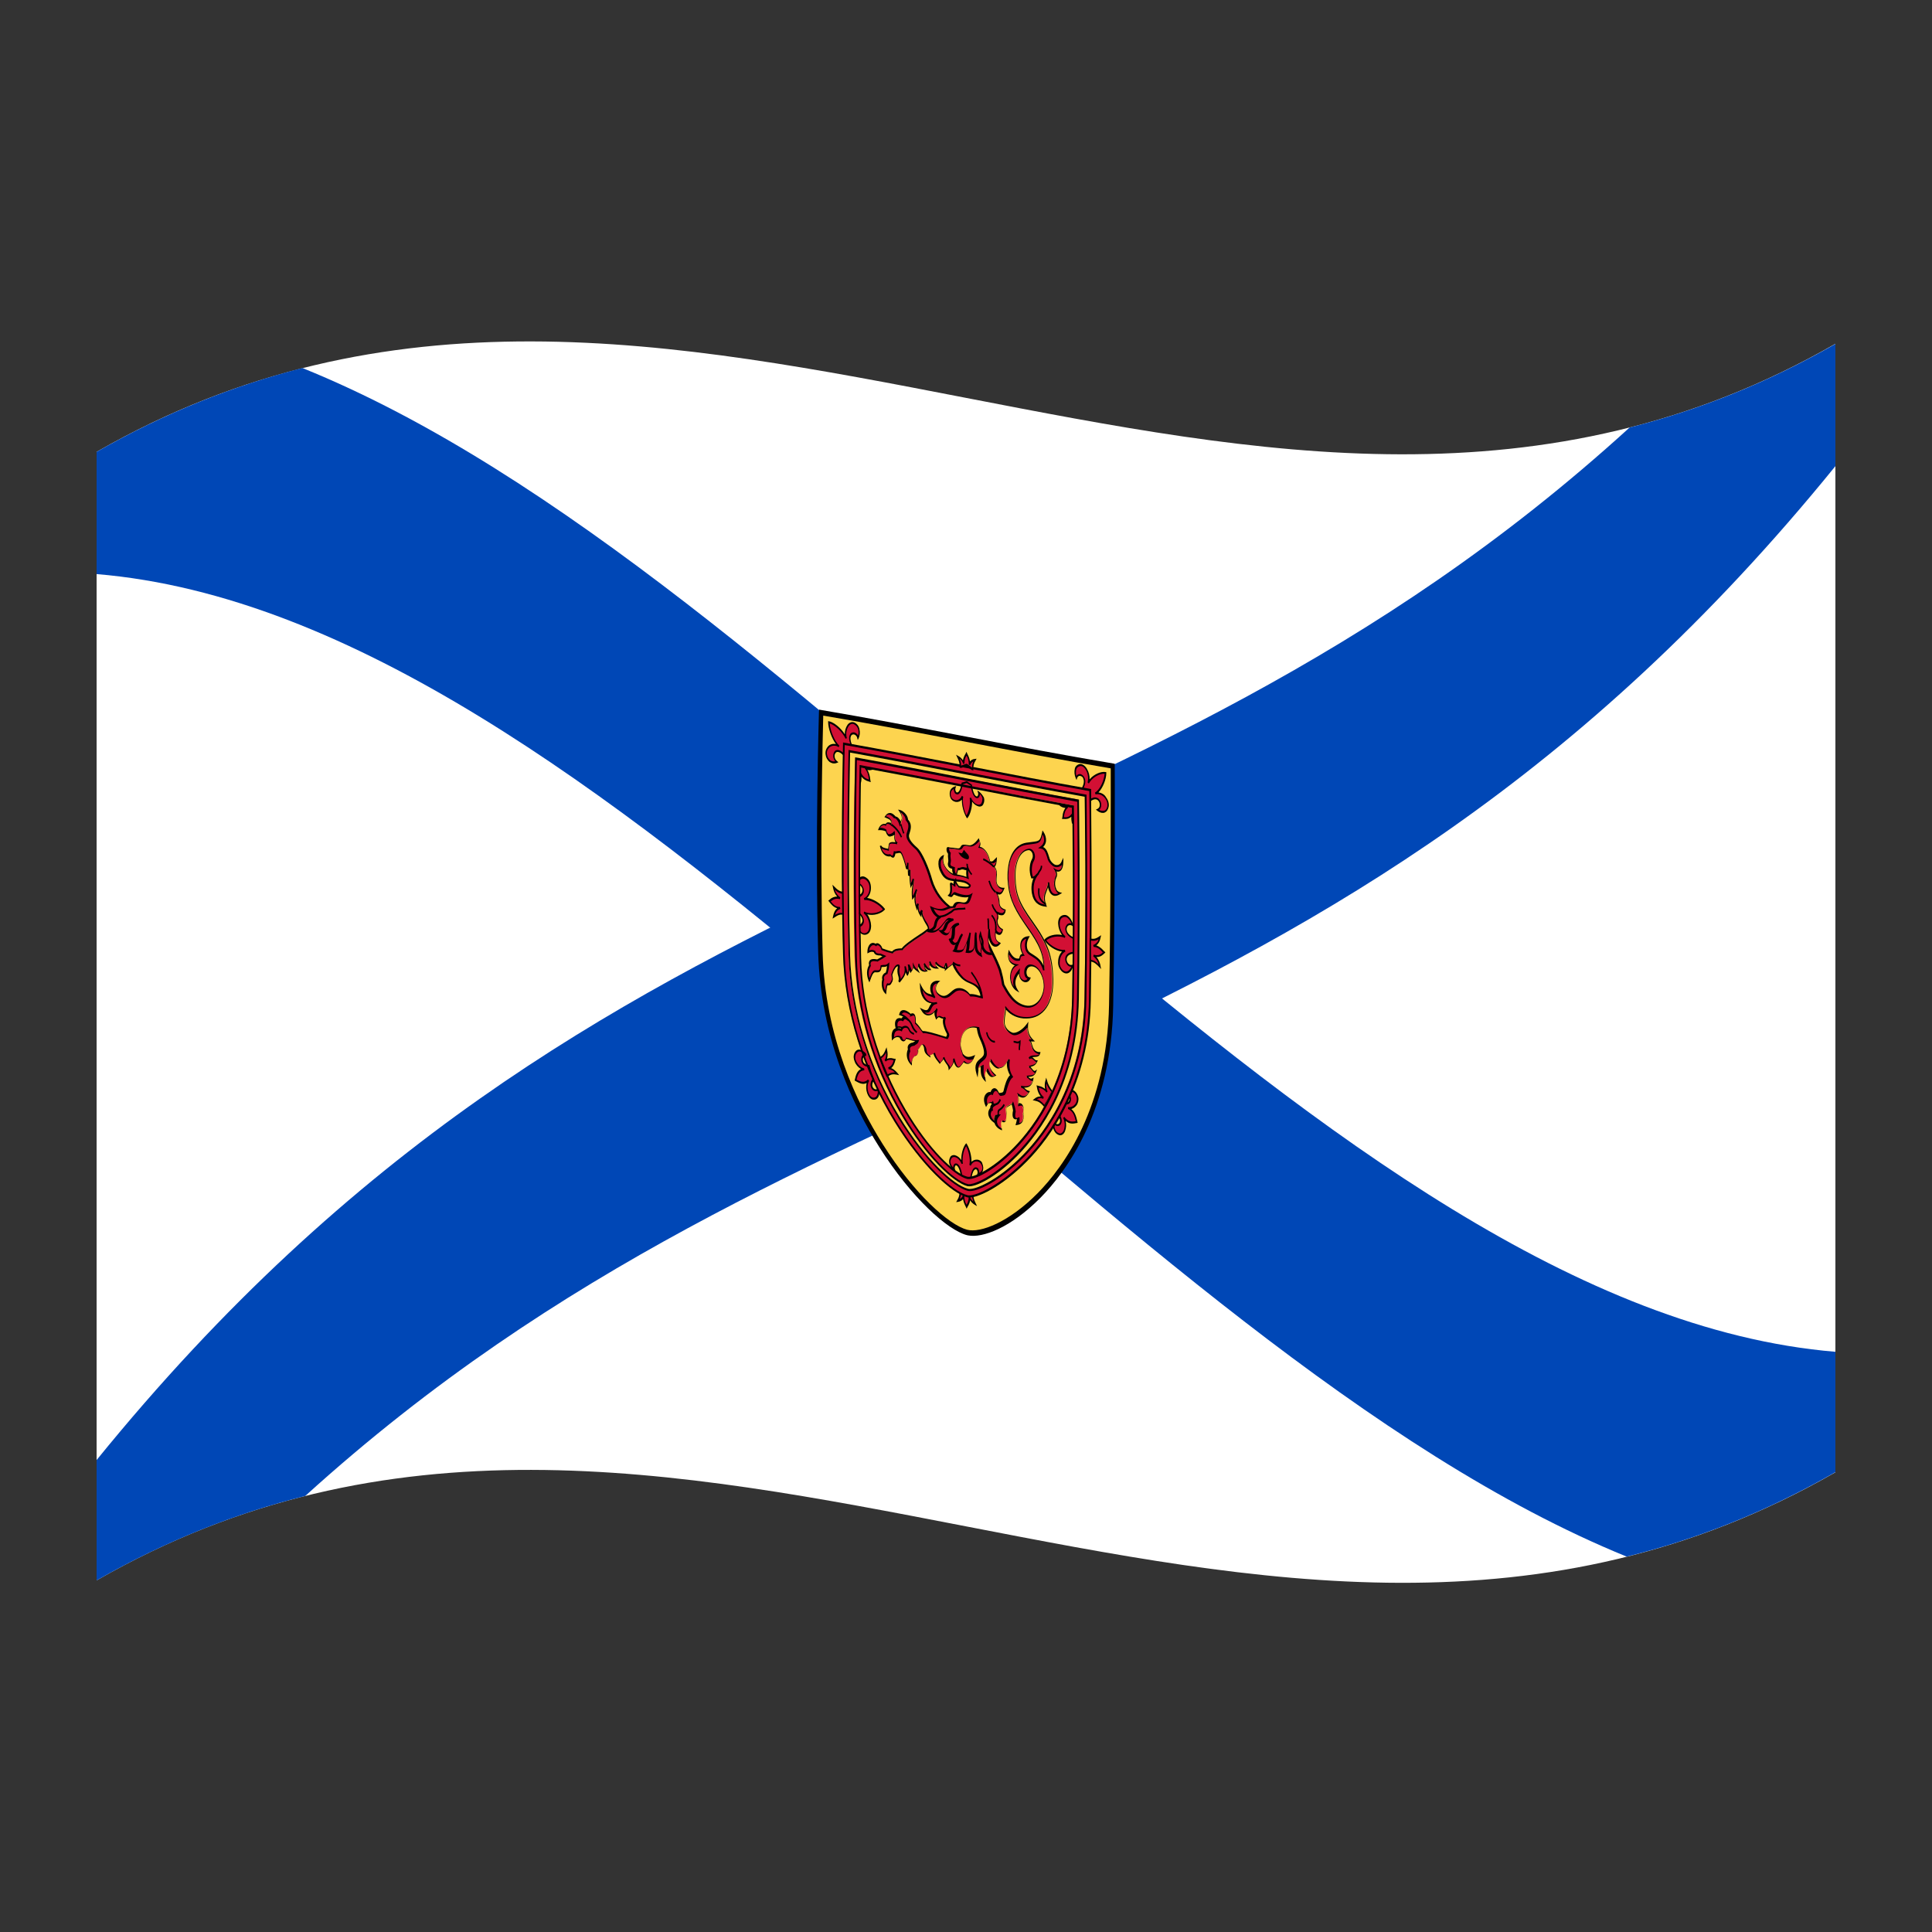 <?xml version="1.0" encoding="utf-8"?>
<!-- Generator: Adobe Illustrator 24.2.0, SVG Export Plug-In . SVG Version: 6.00 Build 0)  -->
<svg version="1.1" id="Layer_1" xmlns="http://www.w3.org/2000/svg" xmlns:xlink="http://www.w3.org/1999/xlink" x="0px" y="0px"
	 viewBox="0 0 1260 1260" style="enable-background:new 0 0 1260 1260;" xml:space="preserve">
<rect x="0" y="0" width="1260" height="1260" fill="#333333" stroke="none"/>
<style type="text/css">
	.st0{fill-rule:evenodd;clip-rule:evenodd;fill:#FFFFFF;}
	.st1{fill:#0047B6;}
	.st2{fill-rule:evenodd;clip-rule:evenodd;fill:#FDD44F;}
	.st3{fill:#D21034;}
</style>
<g>
	<path class="st0" d="M63,294.7v736c378-217.1,756,146.6,1134-70.5v-736C819,441.3,441,77.7,63,294.7z"/>
	<path class="st1" d="M63,294.7v79.7c332.6,27.8,665.3,505.2,997.9,640.8c45.4-11.3,90.7-29,136.1-55.1v-78.5
		c-333.3-27.8-666.5-507-999.8-641.6C152.5,251.5,107.7,269.1,63,294.7z"/>
	<path class="st1" d="M1062.8,278.8C729.5,582.5,396.3,541.7,63,952.2v78.5c45.4-26,90.7-43.7,136.1-55.1
		C531.7,673.9,864.4,713.7,1197,304v-79.7C1152.3,249.9,1107.5,267.5,1062.8,278.8z"/>
	<path class="st2" d="M535.6,464.8c0,0-2.6,83-0.5,156.5C538,720.7,606,797,630.6,803.7c21.2,5.9,92.2-42,94-148.2
		c1.4-81.3,1-155.9,1-155.9C662.3,488.9,599,475.5,535.6,464.8z"/>
	<path d="M727,498.1c-64.3-10.8-128.5-24.4-192.8-35.3l-0.1,1.7c0,0.8-2.6,84-0.5,156.7c1.6,55.6,22.6,99.7,40,127.1
		c20.9,33.1,44.5,53.9,56.9,57.2c0.3,0.1,0.6,0.1,0.9,0.2c9.4,1.8,27.7-4.9,47.1-24.5c17.2-17.4,46.3-57.1,47.5-125.4
		c1.4-80.4,1-155.2,1-156C727,499.2,727,498.7,727,498.1z M723.3,655.2c-1.2,66.9-29.7,105.9-46.6,123c-18.6,18.8-37.2,26.1-46,23.8
		c-11.9-3.2-34.6-23.4-55-55.8c-17-27-37.7-70.3-39.2-124.8c-1.9-66.8,0.1-142.5,0.4-154.7c62.5,10.6,125,23.8,187.5,34.4
		C724.4,512.9,724.6,581.8,723.3,655.2z"/>
	<path class="st3" d="M687.2,564.1c-1.8-1.3-3-3.1-3.4-5c-0.6-2.1-1.5-6.1-4.7-6.5c2.8-2,3.8-5.4,1.1-9.8c-1.7,7.4-2.1,6-10.7,7.4
		c-8.8,1.4-12.2,11.3-11.8,23c0.4,9.8,2.6,16.9,10.5,28.4c8.5,12.2,13,18.6,13,31.1c-2.1-7.3-6.2-8.4-9.4-10.7
		c-3-2-3.2-6.9-1.1-10.7c-6,0.5-5.6,7.5-3,11.3c-1.9,0.2-2.1,0.7-2.6,3.1c-2.8,0.6-4.7-0.6-7-4.9c-1.1,5.3,1.3,7.7,5.1,8.5
		c-5.8,3.1-4.9,13.4,0,16.3c-3.4-5.4-0.4-9.8,1.7-12.4c-0.6,6.8,4.9,8.4,6.4,4.8c-3.8-0.5-3.4-9.3,1.9-8.2c4.9,0.9,7.9,8.2,7.7,14
		c-0.2,5.8-4.1,14.5-12.4,12.6c-7.3-1.7-11.1-8.5-14.1-14.1c-0.5-3.2-1.2-6.4-2.1-9.6c-2.5-7.7-9.6-18.5-11.3-27.4
		c-1.2-6-14.3-6.1-22.5-5.6c1.9-2.3,3.2-4.7,3.1-6.5c-7.3-4.7-12-12-14.1-19.1c-1.9-7-6.4-17.9-9.8-20.7c-3.6-3.2-6.4-6.5-5.1-9.9
		c1.1-3.1,1.3-5.3,0.2-7.2c-0.3-0.5-0.7-1.1-1.1-1.5c0-2.6-2.9-5.6-4.9-6c1.5,2.2,1.9,3.4,1.7,5.6c-0.9,1.8-0.4,1.6-0.9,3.2
		c-0.7-2.4-2.3-4.5-3.8-4.4l0,0c-1.4-1.8-4.1-3.9-6.3-0.5c3.1,1.3,3.1,1.4,4,2.8c-0.1,0.8-0.1,1.6,0.1,2.4c-1.8-1.3-3.2-1.3-3.7,0.3
		c-1.3-0.8-3.5,0.1-4.5,2.6c2,0,3.5,0.2,4.6,1c0.4,1.8,1.3,3.4,2.7,3.1c1.2-0.2,2.3-0.8,3-1.6c0.4,1.7-1.1,5,1.9,7
		c-2.6-0.5-5.4-1-5.6,0.9c-0.2,1.1-0.3,2.2-0.4,3.2c-1.8-0.5-4.6-0.7-5.4-2.6c1.3,5.2,3.7,6.8,6.7,6.2c2.1,2.1,2.3,0.2,2.8-2
		c1.3,0.5,3.2-1.1,4.3,0.5s2.8,7.2,3.2,9.5c0.4,2,1.3-1.7,1.3-3.1c0,4.2,0.2,8.4,0.2,8.4c0.4-1.3,1.1-3.7,1.1-3.7
		c0,3.3-0.2,7.5,0.4,10.4c0.9-2,1.7-3,1.9-4.5c-0.3,5.3-1.2,7.6-0.6,12.5c1.1-1.2,1.9-3.2,2.8-5.5c-1.7,5.2-1.3,8.3,0,11.9
		c0.2-0.9,0.5-1.8,1-2.6c-0.3,2.5,0.1,5.3,1.5,7.2c0-2.2,0.7-2.2,1-2.8c-0.2,2.4,0.1,3.2,1.4,5.8c1.1,2.4,2.6,3.6,2.9,6.1
		c-0.3,0.3-0.7,0.6-1,1c-2.1,2.1-13.9,8.7-16.2,12.4c-2.1,0.1-4.7-0.1-6.4,2.1c-2.3-0.6-4.6-1.3-6.9-2.1c-0.9-2.9-2.9-4-3.9-2.7
		c-2.5-2-5,0.6-5,4.4c1.5-0.9,2.9-1,4.1-0.2c0.3,1.2,1.3,2.1,3.8,1.9l2.6,1.1c-2.4,1.8-3,1.6-4.5,2.8c-2.6-0.5-5.8-0.8-5,3.2
		c-1.5,2.2-2.1,5.8-0.4,9.7c0.8-2.3,1.8-5.5,3.4-5.9l0.8,0.1c2.3,0.2,3-0.6,3.2-3.3c1.9-0.5,2.8,0.3,4.7-1.3c-0.1,2-0.4,4-1,5.9
		c-1.8,0.7-2.7,2.5-2.1,4.1c-0.7,2.1-0.7,6.3,1.7,8.5c0.2-2.2,0.2-4.3,1.1-5.5c0.8,0.3,1.6,0.1,2.1-0.8c1.3-2,1.3-2.8,0.6-5.4
		c0.6-2.1,1.7-4.9,3-5.8c1.1-0.6,1.9-0.8,1.5,1.1c-0.9,5.1,1.5,5.6,0.4,9.2c2.8-3.4,4.5-5.5,3.6-10.1c1.1,4.4,1.7,5.3,1.7,5.3
		c1.3-2.3,0.9-4.6,0.4-6.6c1.3,3.3,1.7,4.5,1.7,4.5c0.9-1.5,1.5-1.4,1.3-3.9c0.7,1.5,1.9,2.8,3.4,3.7c-1.1-2.2,0.2-2.7,0-5
		c0.6,3.7,3.2,5.6,5.5,4.9c-2.1-2.1-1.5-3.6-2.1-5.1c1.3,2.2,2.8,4.4,4.5,4.2c-1.3-1.6,0-3.4-0.9-5.5c1.3,3,2.2,4.3,5.4,4.4
		c-1.6-1.5-0.8-2.7-1.4-4c1.4,2.1,3.7,3.5,6.3,4.1c-0.6-1.8,0.4-2.7,0.4-3.5c0.6,2.9,0.9,2.6,0.6,4c2.1-2.1,3.6-2.6,4.3-3.9
		c1.2,3.5,3.3,6.7,6,9.5c3.2,3.4,9.2,3.4,11.5,8.3c0.7,1.4,1.1,2.9,1.1,4.4c-2.9-0.6-5-1.6-7.5-1.2c-2.8-3.9-7.1-4.9-10.1-3
		c-3,1.9-5.8,6.9-10.9,2c-2.8-2.8-0.8-6.8,0.2-7.7c-3.8-0.2-6.4,3.7-2.6,10c-2.6-2.4-4.9,0.2-8.6-7.2c0.2,6.2,3,12,10.1,10.5
		c-6,0.8-2.6,8.4-9.4,4.9c2.8,5,6.9,3.5,9.4-1c-0.9,3.7-1.1,3.4,0,6.4c2.1-2.9,3,0.9,5.4-0.6c-1.3,2.8,0,6.3,1.1,8.8
		c1.1,2.2,1.7,2.6,0.2,4.8c-5.3-1.6-13-4.2-15.6-3.8c-2.3-2.9-3-4.1-4.9-5.9c0.4-4.1-0.5-6.2-2.2-5.4l-1,0.4c0-0.2,0-0.4,0-0.6
		c-1.5-1.4-5.6-3.8-6.4,0.2c2,0.6,3.7,1.9,4.8,3.5c-1.8-1.7-2.7-1.7-3.7,0c-1.5-0.9-4.9-0.7-3.6,4.9c1.3-0.9,2.4-0.1,3.6,0.1
		c-0.4,0.4-0.6,0.9-0.8,1.5c-2.2-1.1-5.8-0.9-5.2,5.8c2-2.2,3.9-1.6,5.1-1c0.1,0.4,0.2,0.8,0.4,1.2c0.9,1.3,2.2,1.8,3-0.5
		c2.3,0.4,5.5,1.9,7.4,1.4c-0.4,1.3-1.9,1.6-2.6,2.3c-2.6,0.3-3.7,1.8-2.9,4c-1.4,3.1-0.8,6.7,1.7,9.3c0-2.5,0.5-4.1,2.2-5.7
		c1.5-0.3,2.3-0.9,1.9-3.8c1.3-1.4,2.3-4.9,3.8-3.2c2.1,2.9-0.4,4.4,4.1,7.4c-0.4-1.7,3-1.1,2.6-2.8c1.1,3.8,2.2,4.5,4.1,7.1
		c0.9-1.5,2.8-2.5,2.1-4.3c1.5,4.4,3.9,5.4,4.1,8c2.1-2.6,2.8-3.6,2.6-7c1.5,5.3,2.8,7.2,4.7,5c0.8-0.9,1.5-1.9,2.1-2.9
		c2.4,2.4,4.9,1.5,6.6-2.9c-3.2,1.3-5.3,1.1-7.5-1.8c-0.9-3.5-1.9-4.5-1.3-8.6c0.4-4.1,3.2-11,10.9-9c0.1,0,0.2,0,0.2,0
		c0.2,2,0.7,3.9,1.4,5.8c2.3,5.5,4.5,10.6,2.8,13.3c-1.5,2.8-6.9,3.1-4.3,11.4c0.4-4.1,0.6-4.6,2.8-5.5c0,3.9-0.4,6.6,2.2,9.3
		c-0.6-3.7,0.2-5.2,1-6.8c1.7,3.9,2.8,5.6,5.6,3.9c-1.5-1.4-5.5-5.2-3.2-10c2.3,4.1,4.7,5.6,6,5c1.5-0.5,3,0,5.8-5.8
		c-0.6,4.6-0.2,7.7,1.9,11.2c-2.3,1.8-3.6,7.1-4.3,9.4c-0.4,2.4-1.3,2.3-3,2.5c-1.5,0.3-1.3-2.7-3.2-3.1c-1.2-0.2-2.2,1-2.6,2.6
		c-0.1-0.1-0.3-0.1-0.4-0.1c-2.1-0.4-5.1,2.9-2.8,8.1c1.3-2.5,2.1-1.8,3.4-2.2c0-0.1,0.1-0.1,0.1-0.2c0.1,0.7,0.4,1.3,1,1.8
		c-1.1,0.6-1.6,1.8-1.3,3c-0.1,0-0.3,0-0.4,0c-1.5,1.9-1.7,5.2,2.3,8.2c-0.2-2-0.4-3,0.4-4.2c0.5,0.1,1-0.4,1.7-0.4
		c-2.3,2.6-2.5,7,2.6,9.4c-0.2-2.9-0.6-4.2,0.3-5.6c1,0.7,2,0.7,2.5-0.6c0.9-2.3-0.2-5.3,0-7.5c0.2-1.9,3.2-1.9,4.1-3.6
		c0.6,1.7,1.1,3.4,1.3,5.2c-0.6,2.6-0.7,6.2,2.5,4.7c0.1,1.4-0.1,2.7-0.6,4c3.7-0.6,4.4-3.1,3.8-6.8c0.4-1.1,0.5-2.2,0.2-3.3
		c-0.4-3.7-2.3-3-3.4-2.6c0.4-2.2,0.4-4.5-0.3-6.7c3.2,2.3,5,2.3,7.3-1.6c-2.6-0.8-3-2.8-5.6-3.5c4.5,0.9,7.3,0.3,8.2-4.6
		c-1.9,1-3-1.4-4.3-1.9c2.1-0.4,4.9,0.4,6.2-3c-1.7,1.1-3-3.1-4.8-3.4c3-0.8,4.3-1.1,5.4-3.4c-1.7,0-3.2-4.2-5.4-2.1
		c1.9-2.7,6.7,0.1,7.3-3.4c-1.9-0.1-3.6-1-4.7-3.4c-0.9-2.4-1.1-4.9-2.6-5.2c1,0.4,2,0.6,3,0.6c-2.6-2.4-4.1-5.5-3.7-10.4
		c-2.8,3.9-7.5,6.9-10,5.9c-2.6-1-5.6-3.8-5.4-8.5c0.2-4.1,0.9-4.8,0.9-8.4c2.8,3.6,7,6.6,13.7,6.5c10.9,0.1,17.5-9.8,17.1-25.1
		c-0.4-15.1-3.4-23.4-13.2-37.2c-9.2-12.8-10.9-18.2-11.3-28.8c-0.4-11.5,3.6-17.9,8.3-18.6c3.2-0.8,4.9,4.2,3.2,7
		c-1.5,2.5-1.9,7.4-0.4,11.3c1.7-0.2,1.9-1.3,3.9-2.9c-3.4,3.5-4.5,9.1-3,14.7c1.7,5.9,6.2,6.2,8.1,6.5c-3-7.8,1.5-9.4,1.5-15.3
		c0.6,7.1,3.2,10,7.7,7.2c-3.4-0.9-4-6.3-3.2-8.9c0.6-2.4,1.9-2.7,0-6.4c3.8,2.4,5.1-1.5,5.1-5.4
		C691.9,565.1,689.1,565.3,687.2,564.1z"/>
	<path d="M687.4,563.6c-1.7-1.2-2.8-2.8-3.2-4.7c-0.1-0.2-0.1-0.4-0.2-0.6c-0.6-1.9-1.4-4.9-3.7-5.9c1.1-1.1,1.8-2.5,1.9-4
		c0.1-2.1-0.5-4.1-1.7-5.9l-0.6-0.9c-0.1,0.3-0.2,0.7-0.2,1c-1.3,5.8-1.6,5.9-6.6,6.5c-1.1,0.1-2.3,0.3-3.8,0.5
		c-8.1,1.3-12.6,10.1-12.2,23.6c0.5,10.6,3.2,17.9,10.7,28.8c7.5,10.9,12.1,17.2,12.8,27.8c-1.9-4.1-4.5-5.7-6.8-7.2
		c-0.6-0.4-1.3-0.8-1.9-1.2c-1-0.7-1.7-1.8-2-3c-0.5-2.3-0.1-4.7,1.1-6.8l0.6-1.1l-1.1,0.1c-2.6,0.2-4.4,1.7-4.9,4.2
		c-0.5,2.5-0.1,5,1.2,7.3c-1.4,0.3-1.7,1-2.1,3c-2.5,0.4-4.2-0.8-6.3-4.7l-0.5-1c-0.1,0.4-0.2,0.8-0.2,1.2c-0.5,2-0.4,4.1,0.5,6.1
		c0.7,1.3,2,2.4,3.6,2.9c-2.5,2.1-3.2,5.7-3,8.6c0.3,3.6,1.9,6.7,4.3,8.1l1.7,1l-1.2-1.9c-2.6-4.1-1.2-7.6,0.9-10.5
		c0.2,2.8,1.4,4.5,2.7,5.2c1.8,1.1,3.8,0.3,4.7-1.7c0.1-0.3,0.2-0.6,0.4-0.9l-0.8-0.1c-0.8-0.1-1.5-0.7-1.7-1.4
		c-0.5-1.3-0.5-2.6,0.1-3.9c0.5-1.3,2-2.1,3.5-1.8c1.8,0.3,3.4,1.6,4.7,3.6c1.8,2.9,2.7,6.3,2.6,9.6c-0.2,5.9-4.2,13.9-12,12.2
		c-7.2-1.6-10.9-8.6-13.7-13.7c-0.5-3.2-1.2-6.4-2.1-9.6c-1.3-3.6-2.9-7.1-4.7-10.6c-2.8-5.7-5.6-11.5-6.6-16.8
		c-0.9-4.8-8.3-6.9-21.8-6.2c1.1-1.6,2.4-3.8,2.3-5.7v-0.4l-0.3-0.2c-6.5-4.2-11.5-11-13.8-18.7c-1.9-6.9-6.4-18.1-10-21.1
		c-4.4-3.9-5.9-6.6-4.9-9c0.9-2.6,1.5-5.4,0.1-7.8c-0.3-0.5-0.6-1-1-1.4c-0.1-1.1-0.5-2.1-1.1-3c-1.1-1.7-2.9-3-4.3-3.3l-1.1-0.2
		l0.8,1.2c1.4,2.1,1.7,3.1,1.6,4.9c-0.3,0.5-0.5,1.1-0.6,1.7c-0.8-1.8-2.2-3.2-3.4-3.3l0,0l0,0c-0.7-0.8-2.1-2.3-3.7-2.3
		c-1.2,0-2.2,0.6-3.1,2l-0.5,0.7l0.7,0.3c2.7,1.2,2.9,1.3,3.5,2.3c0,0.4,0,0.9,0,1.3c-0.7-0.5-1.6-0.6-2.4-0.4c-0.4,0.2-0.8,0.5-1,1
		c-1.5-0.5-3.6,0.4-4.6,3l-0.4,1h0.9c1.4-0.1,2.9,0.2,4.2,0.8c0.2,1.1,0.7,2.1,1.5,2.9c0.4,0.4,1,0.6,1.6,0.4
		c0.9-0.2,1.8-0.5,2.5-1.1c0,0.2,0,0.4,0,0.5c-0.2,1.5,0,3,0.7,4.4c-2.2-0.3-4.2-0.3-4.4,1.6c0,0.2-0.1,0.4-0.1,0.7
		c-0.1,0.6-0.2,1.3-0.3,2l-0.7-0.2c-1.5-0.3-3.3-0.7-3.8-2l-0.9,0.3c1.2,5,3.6,7.3,7,6.8c0.8,0.7,1.4,1,1.9,0.8
		c0.8-0.3,1-1.5,1.3-2.7c0.5,0,1,0,1.5-0.2c1-0.2,1.7-0.3,2.1,0.3c1,1.4,2.7,6.9,3.1,9.2c0.2,1,0.6,1.1,0.8,1.1s0.3-0.1,0.5-0.3
		c0.1,2.4,0.2,4.3,0.2,4.3l0.9,0.4c0-0.1,0.1-0.2,0.1-0.4c-0.1,2.3,0.1,4.6,0.5,6.8l0.2,1.4l0.5-1.2c0.2-0.5,0.5-1,0.7-1.4
		c0,0.4-0.1,0.7-0.1,1.1c-0.4,2.6-0.5,5.3-0.2,7.9l0.1,1.2l0.6-0.7c0.3-0.4,0.6-0.8,0.9-1.3c-0.2,2.5,0.2,5,1.1,7.4l0.6,1.7
		c0.1-0.5,0.2-1.1,0.3-1.6c0-0.1,0-0.1,0-0.2c0.1,1.8,0.7,3.5,1.7,5l0.8,1.1v-1.4c0-0.3,0-0.5,0-0.8c0.3,1.4,0.8,2.7,1.5,4
		c0.4,0.8,0.8,1.6,1.3,2.4c0.7,1,1.2,2,1.5,3.1l-0.3,0.2c-0.2,0.2-0.4,0.3-0.6,0.5c-1.6,1.3-3.3,2.5-5.1,3.6
		c-4.2,2.8-9.4,6.3-11.1,8.7h-0.7c-1.9,0.1-4.1,0.2-5.6,2c-2.2-0.5-4.3-1.2-6.4-2c-0.3-1.3-1.2-2.5-2.5-3.2
		c-0.6-0.3-1.4-0.2-1.9,0.2c-0.9-0.7-2.2-0.8-3.2-0.1c-1.2,0.9-2.1,2.9-2.1,5.3v1.1l0.7-0.4c1.3-0.8,2.5-0.9,3.5-0.4
		c0.5,1.5,1.9,2.2,4.2,2.1l1.4,0.6c-0.6,0.4-1.2,0.7-1.8,1.1c-0.6,0.3-1.1,0.6-1.6,0.9c-2.1-0.4-4.1-0.5-5,0.9
		c-0.5,0.9-0.6,1.8-0.3,2.8c-1.7,2.8-1.8,6.5-0.3,10.2l0.5,1.1c0.2-0.6,0.4-1.1,0.6-1.7c0.7-2,1.6-4.6,2.9-4.9h0.4h0.4
		c2.4,0.2,3.3-0.6,3.6-3.4c0.4-0.1,0.9-0.1,1.3-0.1c0.8,0,1.6-0.2,2.3-0.6c-0.1,1.4-0.4,2.8-0.8,4.2c-1.9,0.8-2.8,2.7-2.3,4.6
		c-0.7,2.5-0.5,6.8,1.9,9.1l0.6,0.6c0-0.5,0.1-1,0.1-1.6c0.1-1.7,0.2-3.3,0.8-4.3c1,0.2,1.9-0.2,2.3-1c1.3-2.1,1.4-3.1,0.8-5.8
		c0.9-2.8,1.9-4.7,2.8-5.3c0.3-0.2,0.6-0.3,0.9-0.4c0,0.2-0.1,0.5-0.1,0.7c-0.4,1.9-0.3,3.8,0.3,5.6c0.4,1.2,0.5,2.4,0.1,3.6
		l0.8,0.8c1.9-2.3,3.5-4.2,3.9-6.8c0.2,0.7,0.5,1.3,0.8,1.9l0.4,0.6l0.3-0.5c0.6-1,0.9-2.2,0.9-3.4c0.3,0.7,0.4,1,0.4,1l0.4,1
		l0.5-0.8c0.2-0.3,0.4-0.6,0.6-0.9c0.4-0.5,0.7-1.1,0.8-1.8c0.6,0.9,1.4,1.6,2.3,2.2l0.4,0.3l1.5,1.1c-0.3-0.6-0.6-1.3-0.9-1.9
		c-0.4-0.7-0.5-1.5-0.2-2.3c0,0,0-0.1,0-0.1c0.4,0.8,0.9,1.5,1.5,2.2c1,1,2.5,1.4,3.9,1l0.9-0.3l-0.8-0.8c-0.7-0.6-1.2-1.4-1.4-2.2
		c1.1,1.5,2.3,2.6,3.6,2.4l0.9-0.1l-0.7-0.9c-0.4-0.7-0.6-1.5-0.4-2.2c0-0.1,0-0.1,0-0.2c0.9,1.6,2.7,2.5,4.7,2.4h1.4l-1.2-1.1
		c-0.6-0.5-0.9-1.1-0.9-1.8c1.5,1.5,3.4,2.5,5.5,3l0.5,0.2c-0.1,0.4-0.1,0.8-0.2,1.3l1.1-1c0.7-0.7,1.5-1.4,2.4-2
		c0.6-0.4,1.1-0.8,1.5-1.3c1.3,3.3,3.3,6.3,5.9,8.9c1.5,1.4,3.2,2.5,5.1,3.2c2.5,1.1,5,2.3,6.3,5c0.5,1.1,0.9,2.2,1,3.4
		c-0.7-0.1-1.3-0.3-1.9-0.5c-1.6-0.5-3.3-0.8-5-0.7c-2.9-3.8-7.2-5-10.4-2.9c-0.7,0.5-1.4,1-2,1.6c-2.3,2-4.7,4.1-8.5,0.6
		c-0.7-0.7-1.2-1.7-1.2-2.7c-0.1-1.5,0.5-2.9,1.5-4.1l1.3-1.1l-1.6-0.1c-2.2-0.1-4.2,1.2-4.7,3.1c-0.5,2-0.2,4.1,0.8,6
		c-0.4-0.2-0.8-0.3-1.3-0.4c-1.6-0.5-3.3-0.9-5.6-5.5c-0.3-0.6-0.6-1.2-0.9-1.9c0,0.7,0,1.4,0.1,2.1c0.1,3.8,1.2,7,3,9
		c1.1,1.3,2.7,2.1,4.5,2.4c-0.6,0.7-1.2,1.5-1.5,2.4c-0.8,1.7-1.3,2.9-4.7,1.1l-1.4-0.7l0.9,1.6c1.1,2,2.5,3.2,4.1,3.4
		c1.6,0.2,3.2-0.6,4.6-2.2c-0.2,1.3-0.1,2,0.7,4.1l0.3,0.9c0.2-0.2,0.3-0.4,0.5-0.6c1-1.3,1.5-1.1,2.3-0.6c0.5,0.3,1.2,0.5,1.8,0.5
		c-0.6,2.8,0.5,5.8,1.5,8.1l0.4,0.8c0.7,1.3,0.9,1.6,0,3l-2.7-0.8c-4.8-1.5-10.2-3.1-12.6-3c-0.7-0.8-1.2-1.5-1.6-2.2
		c-0.8-1.2-1.8-2.3-2.9-3.4c0.2-2.6-0.1-4.5-0.9-5.4c-0.4-0.6-1.3-0.7-2-0.4l-0.3,0.1l-0.2,0.1l-0.2-0.3c-1-1-3.5-2.7-5.3-2
		c-0.9,0.3-1.5,1.1-1.8,2.4l-0.2,0.7l0.6,0.1c0.8,0.2,1.6,0.6,2.2,1c-0.6,0.2-1,0.6-1.2,1.1c-1.1-0.5-2.5-0.3-3.3,0.6
		c-0.6,0.7-1.3,2.2-0.6,5.2c0,0.2,0.1,0.4,0.1,0.6c-0.4,0.1-0.9,0.4-1.2,0.7c-1.1,1.1-1.6,3.1-1.3,6c0,0.4,0.1,0.8,0.1,1.3l0.7-0.8
		c1.8-1.9,3.3-1.5,4.4-1.1c0.1,0.4,0.2,0.8,0.5,1.1c0.6,0.9,1.3,1.4,2,1.3c0.5,0,1.1-0.3,1.7-1.6c0.7,0.2,1.4,0.4,2.2,0.6
		c1.2,0.4,2.5,0.7,3.7,0.8c-0.2,0.1-0.4,0.3-0.6,0.4c-0.3,0.2-0.6,0.4-0.9,0.6c-1.4,0.1-2.7,0.9-3.2,2c-0.3,0.8-0.3,1.6-0.1,2.4
		c-1.4,3.4-0.7,7.2,1.9,9.9c0.2,0.2,0.5,0.5,0.7,0.7v-1c0-2.2,0.3-3.6,1.9-5.2c1.6-0.3,2.5-1.2,2.2-4.1c0.3-0.5,0.7-0.9,1-1.4
		c0.5-0.9,1.1-1.8,1.6-1.9c0.1,0,0.2,0,0.4,0.2c0.6,0.8,0.9,1.7,0.9,2.6c0.2,1.7,0.6,3.1,3.3,5l0.9,0.6l-0.3-1.3
		c-0.1-0.3,0.4-0.5,1-0.7c0.4-0.1,0.8-0.3,1.1-0.5c0.6,1.7,1.5,3.3,2.7,4.7c0.3,0.4,0.7,0.9,1.1,1.4l0.4,0.6l0.3-0.5
		c0.3-0.4,0.6-0.9,1-1.2c0.4-0.4,0.8-0.9,1.1-1.5c0.5,1.1,1.2,2.1,1.9,3.1c0.7,0.8,1.2,1.8,1.4,2.8l0.1,1.4l0.7-0.9
		c1.5-1.9,2.3-3,2.6-4.6c0.8,2.1,1.5,3.2,2.3,3.6c0.8,0.4,1.5,0.1,2.3-0.9c1-1.3,1.6-2.1,1.9-2.5c0.7,0.8,1.9,1.2,3,1.1
		c1.5-0.3,2.9-1.8,3.9-4.4c0.2-0.5,0.4-1,0.6-1.4l-1.2,0.5c-3.2,1.3-5,1-6.9-1.4c-0.2-0.9-0.5-1.6-0.7-2.3c-0.7-1.9-0.9-3.9-0.5-5.8
		c0.4-4.1,3.1-10.4,10.3-8.6c0.3,1.9,0.7,3.8,1.4,5.6c2.3,5.2,4.4,10.2,2.8,12.6c-0.5,0.7-1.1,1.3-1.8,1.8c-2,1.6-4.5,3.7-2.5,10.1
		l0.7,2.2l0.2-2.2c0.4-3.4,0.5-4.1,1.8-4.8v0.4c0,3.1-0.1,5.9,2.4,8.5c0.3,0.4,0.7,0.7,1,1c-0.1-0.5-0.2-1-0.3-1.6
		c-0.5-2.9-0.1-4.4,0.6-5.6c0.5,1.3,1.2,2.4,2.2,3.4c1,0.8,2.1,0.8,3.6-0.1l0.7-0.4l-0.7-0.6c-0.9-0.8-3.1-2.8-3.6-5.4
		c-0.2-1-0.1-2.1,0.2-3.1c2.2,3.5,4.5,5.2,6.1,4.5c0.2-0.1,0.4-0.1,0.7-0.2c1.1-0.3,2.4-0.6,4.2-3.7c-0.2,2.9,0.5,5.8,2,8.4
		c-2.1,2-3.3,6.4-3.9,8.9l-0.1,0.5c-0.3,1.8-0.8,1.9-2.2,2.1l-0.5,0.1c-0.4,0.1-0.5-0.1-0.9-0.9c-0.4-0.8-1-1.9-2.2-2.2
		c-1.2-0.2-2.3,0.7-2.9,2.5h-0.1c-1.3-0.3-2.8,0.7-3.6,2.3c-0.5,1.1-1.1,3.3,0.4,6.6l0.4,0.9l0.4-0.8c0.9-1.7,1.5-1.8,2.3-1.8
		c0.2,0,0.4,0,0.6-0.1c0.1,0.3,0.2,0.5,0.4,0.8c-0.7,0.7-1.1,1.6-1,2.6h-0.1l-0.1,0.1c-0.9,1.2-1.3,2.7-1,4.2c0.4,2,1.7,3.8,3.5,5
		l0.5,0.4c0.6,2,2.2,3.6,4.3,4.5l0.6,0.3l-0.1-0.8c0-0.7-0.1-1.2-0.1-1.7c-0.2-1.5-0.2-2.3,0.2-3.1c1.2,0.6,2.2,0.3,2.7-1
		c0.4-1.6,0.5-3.3,0.2-5c-0.1-0.9-0.2-1.8-0.1-2.7c0.1-0.7,0.9-1.1,1.7-1.6c0.7-0.3,1.3-0.7,1.8-1.1c0.4,1.3,0.7,2.6,0.9,4
		c-0.3,1.2-0.7,3.8,0.3,5.1c0.5,0.6,1.4,0.9,2.2,0.5c-0.1,1-0.3,1.9-0.6,2.9c-0.1,0.4-0.2,0.7-0.3,1.1l0.9-0.1
		c3.5-0.5,4.8-2.8,4.2-7.2c0.3-1.1,0.4-2.3,0.2-3.5c0-1.1-0.4-2.1-1.2-3c-0.5-0.5-1.4-0.7-2.1-0.5c0.2-1.6,0.2-3.2-0.1-4.7
		c2.7,1.7,4.6,1.6,7-2.4l0.5-0.8l-0.8-0.2c-1-0.3-1.9-0.9-2.6-1.7l-0.4-0.4c3.1,0.1,5.2-1.1,6-5.3l0.2-1.3l-0.9,0.5
		c-1.1,0.6-1.8-0.1-2.6-0.9h0.1c1.8-0.1,3.9-0.3,5-3.1c0.2-0.6,0.4-1.2,0.7-1.7l-1.3,0.8c-0.7,0.4-1.2-0.3-2.1-1.4
		c-0.3-0.4-0.6-0.8-1-1.1c2.2-0.6,3.4-1.2,4.4-3.3c0.2-0.3,0.3-0.6,0.4-1h-0.9c-0.5,0-1.1-0.6-1.6-1.1c-0.3-0.4-0.7-0.7-1.1-1
		c0.4,0,0.9-0.1,1.3-0.1c1.7-0.1,3.4-0.1,3.9-2.4c0.1-0.3,0.1-0.5,0.2-0.8h-0.7c-2-0.1-3.4-1.1-4.2-3c-0.2-0.6-0.4-1.2-0.6-1.8
		c-0.2-0.7-0.4-1.5-0.7-2.2c0.5,0.1,0.9,0.1,1.4,0.1l1.2-0.1l-1.1-1c-2.7-2.6-3.8-5.6-3.4-9.8c0.1-0.7,0.1-1.4,0.2-2l-1,1.4
		c-2.8,4-7.3,6.6-9.6,5.7c-3.3-1.4-5.3-4.5-4.9-7.8c0.1-1.4,0.2-2.8,0.5-4.1c0.2-1,0.3-2.1,0.4-3.1c3.1,3.8,8.1,6,13.3,5.8
		c11.1,0.1,17.9-10,17.5-25.7c-0.4-15.2-3.4-23.6-13.4-37.6c-9.2-12.8-10.8-18.1-11.2-28.3c-0.4-11.5,3.7-17.4,8-18.1
		c1.1-0.3,2.1,0.3,2.8,1.5c0.7,1.4,0.7,3-0.1,4.4c-1.5,2.5-2.1,7.7-0.5,12c0.1,0.2,0.1,0.3,0.2,0.5l0.4,0c0.3,0,0.6-0.1,0.9-0.2
		c-1.5,3.7-1.7,7.7-0.6,11.6c1.7,5.8,6,6.6,8.1,6.9l1.3,0.2l-0.4-1c-1.7-4.5-0.8-6.7,0.2-9.3c0.3-0.8,0.7-1.6,0.9-2.5
		c0.5,2.3,1.3,3.9,2.4,4.8c1.4,1.2,3.3,1.1,5.5-0.3l1.3-0.8l-1.5-0.4c-1.2-0.4-2.1-1.2-2.4-2.3c-0.8-1.8-0.9-3.8-0.4-5.8
		c0.1-0.5,0.3-0.9,0.5-1.4c0.7-1.3,0.7-2.8,0.1-4.2c0.9,0.4,1.9,0.3,2.6-0.3c1.2-0.9,1.9-3.2,1.9-6.2v-2.3c-0.3,0.6-0.6,1.2-0.9,1.8
		C691.6,564.4,689.1,564.7,687.4,563.6z M616.8,631.6L616.8,631.6c-0.1-0.2-0.1-0.3-0.2-0.5c-0.2-0.5-0.2-1,0-1.5
		c0,0.1,0.1,0.2,0.1,0.3C616.9,630.4,616.9,631,616.8,631.6z M649.2,729.2c0-0.4,0.1-0.7,0.3-1h0.1
		C649.4,728.5,649.3,728.8,649.2,729.2L649.2,729.2z M691.3,567.1c-0.7,0.6-1.7,0.4-3-0.3l-1.4-0.9c0.3,0.6,0.6,1.2,0.9,1.7
		c1.3,2.4,1,3.1,0.5,4.3c-0.2,0.5-0.4,1-0.5,1.5c-0.6,2.3-0.5,4.7,0.5,6.9c0.4,0.9,1,1.8,1.9,2.4c-1.4,0.6-2.6,0.5-3.5-0.2
		c-1.3-1-2.1-3.4-2.4-7l-0.9-0.1c0,1.8-0.5,3.5-1.3,5.2c-1,2.4-2,4.9-0.5,9.4c-2.2-0.4-5.5-1.1-6.9-5.9c-1.4-5.4-0.3-10.8,2.9-14.1
		l-0.6-1c-0.6,0.5-1.1,1-1.6,1.5c-0.4,0.6-1,1-1.8,1.3c-1.2-3.7-0.7-8.1,0.6-10.2c1-1.9,1-4,0.1-5.9c-0.9-1.7-2.3-2.5-3.8-2.1
		c-4.6,0.8-9.1,7-8.7,19.2c0.4,10.6,2.1,16.1,11.5,29.2c9.7,13.7,12.7,21.9,13.1,36.7c0.4,15-6.1,24.7-16.7,24.6
		c-5.5,0.1-10-2-13.3-6.3l-0.8-1v1.3c0,1.4-0.1,2.7-0.4,4.1c-0.3,1.4-0.4,2.9-0.5,4.3c-0.2,5,3,8.1,5.7,9.2c2.6,1.1,6.8-1.5,9.6-4.8
		c-0.1,2.9,0.9,5.7,2.8,8c-0.4-0.1-0.8-0.2-1.2-0.3c-0.1-0.1-0.3-0.1-0.4-0.1l-0.1,1.2l0.3,0.1c0.6,0.3,0.9,1.3,1.3,2.8
		c0.2,0.6,0.4,1.3,0.6,2c0.9,2.1,2.4,3.3,4.4,3.7c-0.5,0.7-1.4,0.8-2.8,0.8s-3.1,0.1-4.1,1.5l0.7,1c1-1,1.7-0.3,2.9,0.8
		c0.4,0.4,0.9,0.8,1.4,1.2c-0.9,1.4-2,1.7-4.4,2.3l-0.4,0.1l0.2,1.2c0.6,0.1,1.2,0.9,1.8,1.6c0.5,0.8,1.2,1.4,2,1.9
		c-0.9,1.3-2.3,1.4-3.8,1.5c-0.5,0-1.1,0.1-1.6,0.2c0,0.4,0,0.8,0.1,1.2c0.4,0.2,0.8,0.5,1.1,0.8c0.7,0.7,1.5,1.4,2.6,1.4
		c-0.9,3.1-3,4-7.5,3.1c0,0.4,0,0.8,0,1.2c1,0.3,1.9,0.9,2.6,1.7c0.6,0.6,1.4,1.2,2.2,1.6c-2,3-3.5,2.8-6.3,0.8l-1-0.7
		c0.1,0.4,0.2,0.9,0.4,1.4c0.5,1.9,0.6,3.8,0.3,5.7c0,0.2-0.1,0.5-0.1,0.7s0,0.7,0,1l0.8-0.2c0.6-0.2,1.4-0.5,2,0
		c0.5,0.6,0.7,1.3,0.7,2c0.2,1,0.2,2-0.2,2.9l-0.1,0.2v0.2c0.5,3.5-0.2,5.3-2.6,5.9c0.3-1,0.4-2.1,0.3-3.2c0-0.3-0.1-0.6-0.1-0.8
		l-0.6,0.3c-0.9,0.4-1.5,0.5-1.8,0.1c-0.4-0.5-0.4-2.1,0-3.9v-0.1v-0.1c-0.2-1.8-0.7-3.6-1.3-5.4c-0.1-0.4-0.3-0.7-0.4-1.1l-0.4,0.9
		c-0.4,0.7-1.1,1.2-1.9,1.5c-1,0.5-2.1,1-2.2,2.4c-0.1,1,0,2,0.1,3c0.3,1.4,0.3,2.9-0.1,4.3c-0.1,0.3-0.5,1.3-1.9,0.4l-0.3-0.2
		l-0.2,0.3c-0.8,1.2-0.7,2.5-0.5,4.3c0,0.3,0,0.5,0.1,0.8c-2.9-1.3-4-4.4-2.5-6.9c0.2-0.4,0.5-0.7,0.8-1.1l1-1.2H651
		c-0.4,0-0.7,0.1-1.1,0.3c-0.2,0.1-0.4,0.1-0.6,0.1l0,0l-0.2,0l-0.1,0.2c-0.6,1.1-0.8,2.3-0.6,3.5c-1.1-0.9-1.9-2.1-2.2-3.5
		c-0.2-1,0.1-2.1,0.7-3h0.2h0.5l-0.1-0.7c-0.3-0.9,0.2-1.9,1.1-2.3l0.8-0.4c-0.3-0.2-0.5-0.4-0.8-0.7c-0.4-0.4-0.7-0.9-0.7-1.4
		l-0.3-1.1l-0.5,0.8c-0.2,0-0.4,0.1-0.6,0.1c-0.8,0-1.5,0.1-2.4,1.5c-0.6-1.4-0.6-3,0-4.4c0.7-1.4,1.9-2,2.7-1.9
		c0.1,0,0.3,0.1,0.3,0.1l0.4,0.3c0-0.2,0.1-0.4,0.1-0.5c0.3-1.2,1.1-2.5,2.1-2.2c0.7,0.1,1,0.8,1.4,1.5c0.4,0.7,0.9,1.8,1.9,1.6
		l0.4-0.1c1.5-0.2,2.4-0.3,2.9-2.8c0-0.2,0.1-0.3,0.1-0.4c0.7-2.5,1.9-7.1,4-8.7l0.4-0.3l-0.4-0.6c-2-3.2-2.4-6-1.8-10.6l-0.9-0.6
		c-2.3,4.8-3.6,5.1-4.8,5.4c-0.3,0.1-0.5,0.1-0.7,0.2c-1,0.5-3.1-0.8-5.4-4.8l-0.4-0.8c-0.1,0.2-0.2,0.5-0.3,0.7
		c-0.7,1.5-1,3.1-0.6,4.7c0.5,2.1,1.6,4,3.3,5.5c-0.6,0.4-1.5,0.3-2-0.1c-0.7-0.6-1.4-1.9-2.2-3.8c-0.1-0.3-0.3-0.6-0.4-0.9
		c-0.1,0.2-0.3,0.5-0.4,0.7c-1.1,1.7-1.5,3.6-1.3,5.5c-1.1-1.8-1.1-3.6-1-6.1c0-0.4,0-0.9,0-1.4v-1l-0.7,0.3
		c-1.8,0.8-2.3,1.4-2.7,3.4c-0.4-3.5,1.2-4.8,2.8-6.1c0.8-0.6,1.5-1.3,2-2.1c1.9-3-0.4-8.3-2.8-13.9c-0.7-1.8-1.1-3.7-1.4-5.6
		c0-0.2,0-0.4-0.1-0.5l-0.4-0.1H638h-0.1c-8-2.1-11,5.2-11.4,9.4c-0.4,2.2-0.2,4.4,0.6,6.5c0.2,0.7,0.5,1.4,0.7,2.4v0.2l0.1,0.1
		c2.1,2.9,4.3,3.2,6.7,2.4c-0.8,1.4-1.7,2.3-2.7,2.5s-1.8-0.2-2.7-1.1l-0.4-0.4l-0.3,0.4c-0.6,1-1.3,1.9-2.1,2.8
		c-0.6,0.6-1.1,0.9-1.5,0.7c-1-0.4-1.9-3.3-2.4-5.4l-0.9,0.1c0.2,2.8-0.3,3.7-1.9,5.8c-0.3-0.9-0.8-1.7-1.4-2.4
		c-1.1-1.4-1.9-2.9-2.4-4.4c0,0,0-0.1,0-0.1l-0.9,0.4v0.1c0.2,0.7-0.3,1.3-1,2.2c-0.3,0.3-0.5,0.6-0.7,0.9c-0.3-0.3-0.5-0.6-0.7-0.9
		c-1.4-1.6-2.4-3.5-2.8-5.4l-0.9,0.2c0.1,0.3-0.4,0.5-1,0.7c-0.6,0.2-1.2,0.5-1.5,1.1c-1.3-0.8-2.1-2.1-2.1-3.5
		c-0.1-1.2-0.5-2.4-1.3-3.4c-0.3-0.4-0.7-0.6-1.2-0.6c-0.9,0-1.5,1.1-2.2,2.2c-0.3,0.5-0.6,1-1,1.5l-0.2,0.2l0.1,0.3
		c0.4,2.4-0.2,2.9-1.6,3.1l-0.2,0.1c-1.4,1.3-2.3,3.1-2.3,5c-1.7-2.3-2-5.2-0.8-7.7l0.1-0.3l-0.1-0.3c-0.2-0.5-0.2-1.1-0.1-1.7
		c0.3-0.8,1.3-1.4,2.7-1.5h0.1l0.1-0.1c0.2-0.2,0.5-0.4,0.8-0.6c0.9-0.4,1.5-1.1,1.8-1.9l0.4-1.2l-0.9,0.1c-1.2,0.3-3-0.2-4.8-0.8
		c-0.8-0.3-1.7-0.5-2.5-0.7l-0.3-0.1l-0.1,0.3c-0.3,0.8-0.7,1.3-1.1,1.3c-0.4,0-0.8-0.3-1.1-0.8c-0.1-0.3-0.2-0.6-0.3-0.9l-0.1-0.4
		l-0.3-0.1c-1-0.4-2.8-1.2-4.8,0.4c0-1.8,0.3-3.1,1.1-3.8c1-0.8,2.5-0.9,3.6-0.2l0.4,0.2c0-0.2,0.1-0.3,0.1-0.5
		c0.1-0.5,0.4-0.9,0.7-1.3c0.3-0.3,0.5-0.6,0.8-0.9l-1.1-0.2c-0.3-0.1-0.6-0.1-0.9-0.2c-0.8-0.3-1.6-0.4-2.4-0.1
		c-0.3-1.5-0.1-2.6,0.5-3.3c0.7-0.7,1.9-0.8,2.7-0.3l0.3,0.2l0.2-0.3c0.8-1.4,1.3-1.5,3.1,0l0.6-0.9c-1.1-1.5-2.7-2.8-4.6-3.5
		c0.1-0.5,0.5-0.8,1-1c1.3-0.4,3.2,0.7,4.3,1.6c0,0.1,0,0.2,0,0.2c0,0.3,0,0.6,0,0.9l0.6-0.3l0.8-0.3l0.3-0.1c0.4-0.2,0.8-0.2,1,0.1
		c0.4,0.5,0.8,1.9,0.5,4.6c0,0.1,0,0.3,0,0.4l0.3,0.3c1.1,1,2.1,2.2,3,3.4c0.5,0.7,1.1,1.4,1.8,2.4l0.2,0.2h0.2
		c2-0.3,7.8,1.5,12.5,2.9c1,0.3,2,0.6,2.9,0.9l0.3,0.1l0.2-0.2c1.4-2.1,1.1-3,0.2-4.7c-0.1-0.2-0.3-0.5-0.4-0.7
		c-1.1-2.5-2.2-5.6-1-8.1l-0.7-0.9c-0.9,0.6-1.5,0.3-2.2-0.1c-0.7-0.4-1.7-0.9-2.8,0.3c-0.5-1.5-0.5-1.8,0-3.8
		c0.1-0.4,0.2-0.8,0.3-1.3l-0.8-0.7c-1.5,2.7-3.5,4.1-5.4,3.9c-0.9-0.1-1.6-0.6-2.2-1.2c2.7,0.9,3.4-0.6,4.2-2.2
		c0.6-1.4,1.3-2.8,3.3-3.2l0.6-0.1l-0.2-1.2c-0.2,0-0.4,0.1-0.6,0.1c-2.4,0.5-4.8-0.3-6.3-2c-1.4-1.7-2.2-3.7-2.4-5.9
		c2,3.3,3.7,3.8,5.3,4.2c0.9,0.2,1.8,0.6,2.4,1.2l0.6-0.8c-1.5-2.5-2.1-4.9-1.6-6.6c0.3-1.2,1.3-2.1,2.6-2.4
		c-0.6,1.2-0.9,2.5-0.9,3.7c0,1.4,0.6,2.7,1.6,3.7c4.3,4.1,7.1,1.7,9.5-0.4c0.6-0.5,1.2-1,1.9-1.5c2.9-1.9,7-0.6,9.5,2.8l0.2,0.3
		h0.2c1.7-0.1,3.4,0.1,5,0.6c0.8,0.2,1.6,0.4,2.5,0.6l0.5,0.1c0-0.2,0-0.4,0-0.7c-0.1-1.6-0.5-3.2-1.2-4.7c-1.5-3.1-4.2-4.3-6.9-5.5
		c-1.8-0.7-3.5-1.7-4.8-3c-2.6-2.7-4.6-5.8-5.8-9.2l-0.4-1l-0.4,0.8c-0.4,0.7-1,1.2-1.7,1.7c-0.5,0.4-1,0.8-1.7,1.3
		c0-0.2-0.1-0.5-0.2-0.8s-0.3-1-0.5-2h-0.9c0,0.2-0.1,0.4-0.2,0.6c-0.3,0.7-0.5,1.4-0.4,2.2c-2.2-0.6-4.1-1.9-5.3-3.7l-0.7,0.6
		c0.1,0.4,0.2,0.7,0.2,1.1c0,0.7,0.2,1.3,0.4,1.9c-2.1-0.3-2.8-1.5-3.8-3.9l-0.8,0.5c0.3,0.7,0.3,1.5,0.2,2.3
		c-0.1,0.7,0,1.5,0.2,2.2c-1-0.4-2.1-1.8-3.2-3.8l-0.8,0.6c0.2,0.4,0.3,0.8,0.3,1.3c0.1,1.1,0.5,2.2,1.1,3.1c-0.8,0-1.6-0.4-2.2-0.9
		c-1-1-1.6-2.2-1.8-3.6h-0.9c0.1,0.6,0,1.3-0.2,1.9c-0.2,0.6-0.3,1.2-0.2,1.8c-1-0.7-1.7-1.7-2.2-2.7l-1-2l0.2,2.3
		c0.1,1.6-0.1,1.9-0.6,2.6l-0.2,0.2c-0.3-0.7-0.7-1.9-1.4-3.6L592,629c0.4,1.9,0.7,3.6,0,5.3c-0.5-1.4-0.9-2.8-1.3-4.2l-0.9,0.2
		c0.7,3.6-0.3,5.6-2.4,8.2c0-0.8-0.2-1.6-0.4-2.3c-0.5-1.6-0.6-3.2-0.3-4.8c0.2-0.7,0.2-1.4-0.2-2.1c-0.5-0.6-1.3-0.3-2,0.1
		c-1.4,1-2.5,3.8-3.2,6l-0.1,0.2l0.1,0.2c0.6,2.4,0.6,3.1-0.6,4.9c-0.4,0.7-1,0.9-1.7,0.6l-0.3-0.1l-0.2,0.2c-0.8,1.1-1,2.9-1.1,4.7
		c-1.4-2.1-1.4-5.3-0.8-7l0.1-0.2l-0.1-0.3c-0.2-0.4-0.2-0.9-0.1-1.3c0.3-0.9,1-1.6,2-2l0.2,0l0.1-0.2c0.6-2,1-4,1.1-6.1l0.1-1.4
		l-0.8,0.7c-0.7,0.7-1.7,1.1-2.8,1c-0.6,0-1.2,0.1-1.8,0.2l-0.3,0.1v0.4c-0.2,2.5-0.7,3-2.8,2.8H571h-0.5h-0.1
		c-1.6,0.4-2.5,3-3.3,5.1c-0.9-2.6-0.7-5.4,0.8-7.8l0.1-0.2l-0.1-0.3c-0.2-0.7-0.2-1.4,0.1-2c0.8-1.2,3.2-0.7,4.4-0.5h0.1l0.1-0.1
		c0.5-0.4,1-0.7,1.6-1c1-0.5,2-1.1,2.9-1.8l0.9-0.7l-3.7-1.6h-0.1c-1.3,0.1-3-0.1-3.3-1.4l-0.1-0.3l-0.2-0.1
		c-1.1-0.7-2.5-0.8-3.7-0.2c0.1-1.2,0.7-2.4,1.7-3.2c0.8-0.5,1.9-0.4,2.6,0.3l0.3,0.2l0.2-0.3c0.2-0.4,0.8-0.5,1.2-0.3c0,0,0,0,0,0
		c1,0.6,1.7,1.6,1.9,2.7l0.1,0.3l0.3,0.1c2.3,0.9,4.6,1.6,6.9,2.1l0.2,0l0.1-0.2c1.4-1.7,3.3-1.8,5.2-1.9l0.9,0h0.2l0.1-0.2
		c1.5-2.3,7-6,11-8.6c1.8-1.1,3.5-2.3,5.2-3.7c0.2-0.2,0.4-0.3,0.5-0.5c0.2-0.2,0.3-0.3,0.5-0.4l0.2-0.2l-0.1-0.4
		c-0.3-1.5-0.9-2.9-1.8-4.2c-0.5-0.7-0.9-1.4-1.3-2.2c-1.3-2.6-1.5-3.2-1.3-5.4l-0.9-0.5c-0.1,0.1-0.1,0.2-0.2,0.3
		c-0.4,0.4-0.6,0.9-0.7,1.4c-0.7-1.8-1-3.6-0.7-5.5l-0.9-0.5c-0.2,0.4-0.4,0.8-0.6,1.2c-0.8-2.9-0.9-5.7,0.5-9.9l-0.9-0.6
		c-0.5,1.6-1.2,3.1-2,4.5c-0.1-2.1,0-4.1,0.3-6.2c0.2-1.4,0.4-2.9,0.5-4.8l-0.9-0.3c-0.2,0.9-0.5,1.8-1,2.7l-0.2,0.4
		c-0.2-2.2-0.2-4.4-0.2-6.6c0-0.7,0-1.4,0-2l-0.9-0.4c0,0-0.1,0.4-0.3,1c0-1.5-0.1-3.4-0.1-5.3l-0.9-0.2c0,0.9-0.2,1.8-0.5,2.6
		c-0.5-2.5-2.1-7.7-3.2-9.3c-0.8-1.3-2-1-3-0.8c-0.5,0.2-1,0.2-1.5,0.1l-0.4-0.2c-0.1,0.3-0.1,0.6-0.2,0.9c-0.2,1-0.4,1.9-0.7,2.1
		s-0.7-0.2-1.3-0.7l-0.2-0.2h-0.2c-2.5,0.5-4.3-0.7-5.5-3.7c1,0.5,2,0.9,3.1,1c0.4,0.1,0.8,0.2,1.2,0.3l0.5,0.2v-0.7
		c0-0.8,0.1-1.6,0.2-2.4c0-0.3,0.1-0.5,0.1-0.7c0.2-1.4,3.1-0.9,5.1-0.5c0.1-0.4,0.1-0.8,0.2-1.2c-1.8-1.2-1.7-2.8-1.6-4.4
		c0.1-0.7,0.1-1.4-0.1-2.1l-0.3-1.1l-0.5,0.7c-0.7,0.8-1.6,1.3-2.7,1.5c-0.3,0.1-0.7,0-0.9-0.2c-0.6-0.7-1-1.5-1.1-2.4l-0.1-0.3
		l-0.2-0.2c-1.1-0.7-2.5-1.1-3.9-1.1c1-1.4,2.5-2,3.4-1.4l0.4,0.3c0.1-0.2,0.1-0.4,0.2-0.5c0.1-0.3,0.3-0.6,0.6-0.8
		c0.6-0.2,1.4,0,2.4,0.8l0.8,0.6c-0.1-0.4-0.1-0.8-0.2-1.1c-0.2-0.7-0.2-1.4-0.1-2.1l0.1-0.3l-0.3-0.4c-0.8-1.3-1.1-1.6-3.4-2.6
		c0.4-0.6,1.2-1,1.9-1c1.4,0.1,2.7,1.5,3.1,2.1l0.2,0.2l0,0l0,0h0.2c1.1-0.1,2.6,1.8,3.2,4c0.2,0.5,0.3,1.1,0.5,1.6l0.4-1.5
		c0.1-0.4,0.2-0.9,0.3-1.4c0.1-0.6,0.3-1.2,0.6-1.7c0-0.1,0-0.1,0.1-0.2c0.2-1.6-0.1-3.2-0.9-4.6c0.9,0.6,1.7,1.4,2.3,2.3
		c0.5,0.7,0.8,1.5,0.9,2.4c0,0.1,0,0.2,0,0.3l0.2,0.2c0.4,0.5,0.7,0.9,1,1.4c0.9,1.5,0.8,3.4-0.3,6.5c-1.5,4,1.9,7.6,5.4,10.7
		c3.1,2.6,7.5,12.8,9.6,20.4c2.4,7.9,7.5,14.9,14.1,19.3c-0.1,1.4-1.2,3.5-3,5.7l-1,1.2l1.4-0.1c13.2-0.8,21.2,1.1,22,5.1
		c1,5.5,4,11.4,6.8,17.2c1.8,3.4,3.3,6.9,4.6,10.4c0.9,3.1,1.6,6.2,2.1,9.4l0.1,0.3c2.9,5.3,6.8,12.7,14.5,14.4l0.4,0.1
		c8.2,1.6,12.3-6.9,12.6-13.2c0.1-3.7-0.9-7.3-2.8-10.6c-1.5-2.3-3.3-3.7-5.4-4.1c-2.1-0.4-3.5,0.5-4.4,2.3
		c-0.7,1.6-0.7,3.5-0.1,5.1c0.3,0.8,0.9,1.4,1.7,1.9c-0.7,0.9-2,1.2-3,0.6c0,0-0.1,0-0.1-0.1c-1.5-0.9-2.2-2.9-2-5.5l0.2-1.9l-1,1.2
		c-1.4,1.7-4.7,5.8-2.9,10.9c-1.2-1.6-1.9-3.5-2-5.4c-0.2-2.9,0.6-6.6,3.7-8.3l1.6-0.8l-1.8-0.3c-1.8-0.2-3.4-1.2-4.3-2.6
		c-0.6-1.2-0.7-2.5-0.5-3.8c2.1,3.5,4.1,4.7,6.9,4.1l0.3-0.1c0-0.1,0-0.2,0.1-0.3c0.4-2.3,0.5-2.5,2.2-2.7l0.8-0.1
		c-0.2-0.3-0.4-0.6-0.6-0.9c-1.4-2.1-1.9-4.5-1.5-6.9c0.2-1.5,1.5-2.8,3.1-3.3c-0.9,2.1-1.1,4.4-0.6,6.6c0.3,1.5,1.2,2.9,2.5,3.8
		c0.6,0.4,1.3,0.8,1.9,1.2c2.7,1.7,5.6,3.4,7.2,9.1l0.9-0.1c0-12.8-4.7-19.5-13.1-31.5c-8.2-12-10-19-10.4-27.9
		c-0.5-12.9,3.8-21.2,11.5-22.4c1.5-0.2,2.7-0.4,3.8-0.5c4.7-0.6,5.6-0.7,7-6.2c0.7,1.2,1,2.6,0.9,3.9c-0.1,1.6-1,3-2.5,4l-1.4,1
		l1.7,0.2c2.6,0.3,3.4,3.2,4.1,5.3c0.1,0.2,0.1,0.5,0.2,0.6c0.4,2.2,1.8,4.1,3.7,5.5c1.8,1.2,4.3,0.9,5.7-0.7c0,0,0-0.1,0.1-0.1
		C692.5,565.5,692.1,566.7,691.3,567.1L691.3,567.1z M585.3,670.5c0.4-0.3,1-0.4,1.5-0.2c0.3,0.1,0.6,0.1,0.8,0.2h0.1
		c-0.1,0.1-0.1,0.2-0.2,0.3C586.8,670.5,586.1,670.4,585.3,670.5z"/>
	<path class="st3" d="M557.2,471.8c-3.5-1.9-7,3.9-5.4,9.7c-2.3-5.3-8-9.9-11.2-10.5c0,4.3,2.8,12.4,6.6,15.8
		c-4.5-2.9-9.1,0.8-8.2,5.6c1.2,5.7,5.4,5.2,6.8,4.5c-3.7-2.8-1.6-11.2,4.7-4.6v-6.7l1.9,0.3l3.3,0.6c-4.2-9,2.6-10.5,4-5.4
		C560.5,479.5,561.5,474.1,557.2,471.8z"/>
	<path d="M557.4,471.3c-1.6-0.8-3.3-0.3-4.6,1.3c-1.3,1.9-1.9,4.1-1.8,6.3c-2.8-4.4-7.4-8-10.4-8.5l-0.5-0.1v0.6
		c0,3.9,2.1,10.4,5.1,14.4c-1.9-0.5-3.9,0.1-5.1,1.4c-1.5,1.6-2,3.7-1.6,5.7c0.2,1.7,1.1,3.3,2.5,4.5c0.6,0.4,1.3,0.7,2,0.9
		c1,0.2,2,0.1,2.9-0.3l0.9-0.4l-0.9-0.7c-1-0.8-1.6-2-1.6-3.2c-0.1-1,0.3-1.9,1.1-2.6c1.1-0.6,2.8,0.1,4.7,2.1l0.7,0.8v-7.2l5.6,1
		c-0.2-0.3-0.3-0.7-0.5-1c-1.7-3.7-1.3-5.6-0.9-6.3c0.3-0.8,1.2-1.2,2.1-1c0,0,0,0,0,0c1.1,0.4,1.8,1.3,2,2.4l0.3,1.2l0.5-0.9
		c0.9-1.9,1.1-4.1,0.6-6.1C560.2,473.7,559.1,472.2,557.4,471.3z M559.6,479.8c-0.4-1-1.2-1.7-2.3-2.1c-1.3-0.3-2.6,0.3-3,1.4
		c-0.5,0.9-1,3,0.5,6.6l-4.8-0.9v6.2c-2.6-2.3-4.2-2-5-1.6c-1,0.6-1.6,2-1.6,3.6c0,1.2,0.5,2.4,1.3,3.5c-1.2,0.2-2.4,0-3.3-0.7
		c-1.1-1-1.8-2.2-2-3.6c-0.4-1.6,0.1-3.3,1.3-4.5c1-1.1,2.6-1.6,4.1-1.3c0.8,0.1,1.5,0.4,2.2,0.9c0.1-0.3,0.3-0.7,0.4-1
		c-3.3-3-6-10.2-6.3-14.5c3.2,0.9,8.2,5.3,10.4,10l0.8-0.4c-0.8-2.7-0.4-5.5,1.2-7.9c1.1-1.4,2.4-1.8,3.6-1.1
		c1.3,0.7,2.2,1.9,2.6,3.2C560,477,560,478.4,559.6,479.8L559.6,479.8z"/>
	<path class="st3" d="M569.4,501.1l-8.4-1.6v4.6c2.1,4,4.5,4.5,6.3,5.1c-0.5-2.5-0.5-5.6-3-8.5C566.2,501.7,567.6,502,569.4,501.1z"
		/>
	<path class="st3" d="M561,504.1v6.4C561.6,508.4,561.6,506.2,561,504.1z"/>
	<path d="M569.6,501.7c-0.1-0.4-0.1-0.8-0.2-1.2l-8.9-1.6v11.6l0.9,0.3c0.4-1.4,0.5-2.9,0.4-4.3c1.1,1.5,2.9,2.7,4.9,3.2l1.2,0.4
		c-0.1-0.3-0.1-0.6-0.2-0.9c-0.1-0.4-0.1-0.9-0.2-1.3c-0.2-2-0.8-4-1.8-5.8C567,502.5,568.5,502.3,569.6,501.7z M566.6,507.9
		c0,0.2,0,0.3,0.1,0.5c-1.7-0.5-3.5-1.2-5.2-4.4v-3.8l2.7,0.5c-0.1,0.2-0.1,0.3-0.2,0.5C566,503.5,566.3,505.7,566.6,507.9z"/>
	<path class="st3" d="M651.5,589.1c-0.2-2.8-0.5-5.1-2.2-7.1c2.8,1.4,3.6,1.3,5.1-2.3c-2.6,0.1-4.7-1.8-4.9-5.1
		c-0.2-3.4,1.3-6.7-1.5-9.2c1.3-1.1,1.5-2.5,1.7-4.9c-1.1,1.2-2.1,2.9-4.3,1.7c-0.9-4.6-3.2-9-7-9.4c0.9-2.1,1.1-2,0-5
		c-1.7,2.4-4.1,4.2-5.8,4.2c-1.9-0.1-4.7-1.2-5.4,0.6c-0.9,1.5-1.5,1.6-3.9,1.2c-2.3-0.4-3.6-0.1-4.5-0.6c-1.1-0.5-1.3,1.7,0.2,3.7
		c-0.4,2.4,0.4,4.5,0,5.8c-0.4,1.3-0.4,2.7,1.5,3.3l1.2,0.4c-0.2,1.5,0.2,3,1,4.4c-0.1,0-0.1,0-0.2,0c-3.2-0.3-9-6.4-7.5-12
		c-2.4,1.2-3.4,4.9-1.1,9.8c2.4,4.9,5.1,5.2,9,5.6c3.9,0.4,6.9,0.5,9.4,3.3c0,0.8-0.4,1.4-1.7,1.5c-1.9,0-3.7-0.2-5.6-0.6
		c-1-1.5-1.9-2.5-2.1-4.2c-0.4,1.1-0.6,2.3-0.5,3.5c-0.2-0.1-0.4-0.2-0.6-0.4c-1.3-1.1-1.9-1.8-1.7,0.5c0.2,2.5,0.2,5-1.1,6.2
		c1.9,0.9,1.5,0,3-1.4c3.2,1.5,8.1,2.7,10.5,1.2c-1.1,3.1-1.3,5.9-4.9,5.2s-4.7-0.4-5.8,2.5c-3,0-3.9,0.6-6.4,1.5
		c-2.6,0.9-5.8-0.3-8.1-1.3c0.9,2.9,3,5.9,5.6,6.4c-2.1,0.4-3,3.6-3.2,5.2c-0.2,1.9-2.1,3.2-4.7,3.8c4.3,1.1,6.4,0.1,10.1-4.7
		c3.8-5.1,3.2-2.4,6-2.7c-1.9,1.3-3.4,1.3-4.3,3.9c-1.1,2.6-1.3,3.6-3.2,3.5c2.8,3,4.7,2.9,5.8,0c0.9-2.9,3.2-4.7,5.4-4.5
		c-3,1.6-3,1.9-3,5c0,3.1-0.8,6.2-2.1,4.6c1.3,3.6,3,4.2,4.5,2.6c1.3-2,1.5-3.9,3-5.3c-1.3,2.5-2.6,5.9-3,6.9
		c-0.6,1.3-0.6,2.6-1.5,3.6c1.9,0.7,4.9,0.7,5.8-0.8c1.8-3.4,3-7,3.8-10.6c-0.4,2.7-0.7,5.5-0.8,8.2c-0.1,1.3-0.3,2.7-0.7,4
		c2.6,0.5,4.5-0.5,4.7-4.1c0.2-3.6,0-5,0.6-8.2c0,4.4,0.4,5.1,0.4,8.4s1.3,4.9,3.7,6.2c-1.1-3.3,0.6-3.8-0.6-7.6
		c-1.1-3.8-1.1-4.3-0.4-6.4c1.1,4.1,1.7,3.9,1.5,6.9c-0.2,3,2.6,6.6,6,6.2c-1.9-2.9-2.6-8.6-1.7-15.9c0.2,9.2,3.8,13,7.3,8.9
		c-2.6-1.3-3.4-3.2-2.8-8c1.9,2.9,4.1,2.5,4.5-0.8c-3-1.4-3.8-4.9-3.4-6.5c0.7-1.6,0.5-3.4-0.7-4.8c2.6,1.3,5.3,2.4,5.8-1.4
		C653.4,593,651.7,591.8,651.5,589.1z M623.4,570.8c0.5-1.5,0.7-3,1.1-3.8c0.6,0,1.2,0,1.7-0.3c1.9-1,2.8,0.5,4.5,0
		c-0.2,2-0.1,4,0.2,6C628.6,571.7,626,571.1,623.4,570.8L623.4,570.8z"/>
	<path d="M651.9,589.1c0-2-0.4-4-1.3-5.9c1.9,0.6,2.9-0.1,4.2-3.2l0.4-1h-0.9c-1.3,0-2.5-0.5-3.3-1.4c-0.7-0.9-1.1-2-1.1-3
		c0-0.9,0-1.9,0.1-2.8c0.2-2.1,0.4-4.4-1.3-6.4c1-1.2,1.2-2.7,1.4-4.8c0-0.6,0.1-1.1,0.1-1.7c-0.3,0.4-0.6,0.7-1,1l-0.4,0.4
		c-0.9,1-1.7,2-3.1,1.3c-0.8-4.1-3-8.5-6.7-9.4c0.6-1.5,0.6-2.1-0.4-4.7l-0.3-0.9l-0.5,0.7c-1.7,2.4-3.9,4.1-5.5,4
		c-0.5,0-1-0.1-1.5-0.2c-1.7-0.3-3.6-0.6-4.2,1c-0.7,1.3-1.2,1.4-3.5,1c-0.9-0.2-1.8-0.3-2.8-0.3c-0.6,0-1.1-0.1-1.6-0.3
		c-0.5-0.2-1,0-1.3,0.5c-0.3,1.3,0,2.7,0.9,3.8c-0.1,1.1-0.1,2.2,0.1,3.4c0.1,0.7,0.1,1.4,0,2c-0.3,0.9-0.3,1.8,0,2.6
		c0.3,0.8,1,1.4,1.9,1.6l0.7,0.2c-0.1,1.1,0.1,2.2,0.6,3.2c-1.7-0.6-4-2.5-5.4-5.1c-1-1.8-1.3-3.8-0.9-5.8c0.1-0.5,0.3-0.9,0.4-1.4
		l-1.1,0.5c-1.4,0.8-2.3,2.2-2.5,3.7c-0.3,2.4,0.1,4.8,1.3,7c2.3,4.9,5.1,5.5,8.6,5.9c-0.1,0.7-0.2,1.3-0.2,2l-0.1-0.1
		c-0.8-0.7-1.3-1.1-1.8-0.8c-0.5,0.3-0.4,1.1-0.3,2c0.2,2.4,0.2,4.7-0.9,5.7l-0.7,0.7l0.9,0.5c1.5,0.7,1.9,0.5,2.5-0.4
		c0.2-0.3,0.5-0.6,0.7-0.8c2.4,1.1,6.7,2.4,9.5,1.6c-0.7,2.4-1.3,4-4.1,3.5c-3.6-0.7-4.9-0.4-6.1,2.5c-1.7,0-3.3,0.3-4.8,1
		c-0.4,0.2-0.9,0.3-1.5,0.5c-2.4,0.8-5.5-0.2-7.8-1.3l-0.8-0.4l0.3,1.1c0.7,2.4,2.3,5.1,4.5,6.3c-1.7,1.4-2.1,4.6-2.2,5
		c-0.2,1.5-1.8,2.7-4.4,3.4c0,0.4,0.1,0.8,0.1,1.2c4.5,1.2,6.7,0.1,10.4-4.9c2.5-3.3,2.9-3.1,3.7-2.8l0,0c-1.4,0.6-2.5,1.8-2.9,3.2
		l-0.3,0.8c-0.8,2-1,2.6-2.5,2.5l-1.3-0.1l1,1.1c1.6,1.8,3,2.5,4.2,2.4c1-0.2,1.7-1,2.3-2.5c0.3-1.1,0.9-2,1.7-2.8
		c-0.2,1-0.3,1.9-0.3,2.9c0,2.4-0.5,4.3-1,4.5c0,0-0.1,0.1-0.4-0.2l-0.7,0.6c0.7,2,1.6,3.3,2.7,3.7c0.6,0.2,1.4,0.1,1.9-0.3
		l-0.1,0.2c-0.3,0.5-0.5,1.1-0.6,1.7c-0.1,0.6-0.4,1.3-0.8,1.8l-0.7,0.8l1,0.3c0.4,0.1,0.7,0.2,1.1,0.3c1.9,0.4,4.3,0.2,5.1-1.3
		c0.9-1.6,1.6-3.3,2.3-5.1c-0.1,0.8-0.1,1.4-0.1,2.1c-0.1,1.3-0.3,2.6-0.6,3.8c-0.1,0.3-0.2,0.5-0.2,0.8l0.7,0.1
		c3.1,0.6,5-1,5.2-4.5c0-0.6,0.1-1.2,0.1-1.7c0,0.5,0,1,0,1.7c0,4.1,1.9,5.8,4,6.9l1,0.5c-0.1-0.4-0.3-0.8-0.4-1.3
		c-0.3-1-0.4-2.1-0.2-3.1c0.1-0.4,0.1-0.9,0.1-1.5c0.3,0.7,0.6,1.4,1.1,2c1.3,1.7,3.2,2.6,5.1,2.4l0.8-0.1l-0.6-0.9
		c-1.4-2-2-5.7-1.9-10.3c0.6,2.6,1.6,4.5,2.9,5.4c1.5,1,3.1,0.6,4.6-1.2c0.2-0.2,0.4-0.4,0.5-0.7l-0.8-0.4c-2-1-2.9-2.3-2.6-6.2
		c0.9,1,1.8,1.4,2.7,1.3c1-0.2,1.7-1.4,2-3.1c0-0.2,0.1-0.4,0.1-0.6l-0.4-0.2c-1.3-0.6-2.2-1.7-2.7-2.9c-0.4-0.8-0.5-1.8-0.4-2.7
		c0.6-1.3,0.6-2.7,0.1-3.9c1.4,0.6,2.8,0.9,3.8,0.3c0.8-0.7,1.3-1.7,1.3-2.7l0.1-0.7l-0.5-0.1C653.2,592.3,652.1,591.2,651.9,589.1z
		 M640.1,615.6L640.1,615.6c-0.1-0.2-0.1-0.3-0.2-0.5c-0.7-2.5-0.9-3.5-0.8-4.4c0.2,0.6,0.3,1,0.5,1.4
		C640.1,613.2,640.2,614.4,640.1,615.6L640.1,615.6z M654.2,595.2c-1,0.7-2.7-0.1-4.3-0.9l-1.6-0.9l1.2,1.8c1,1.2,1.2,2.8,0.6,4.2
		c-0.2,1.3-0.1,2.5,0.4,3.7c0.5,1.4,1.5,2.6,2.9,3.4c-0.2,1-0.6,1.6-1.2,1.7c-0.7,0.2-1.6-0.4-2.4-1.6l-0.6-1c0,0.4-0.1,0.8-0.1,1.1
		c-0.6,4.5,0,6.8,2.3,8.3c-1.1,1-2.1,1.2-3,0.5c-1.7-1.1-2.7-4.7-2.8-9.5l-0.9-0.2c-0.8,6.8-0.3,12.2,1.3,15.5
		c-1.4-0.2-2.7-0.9-3.5-2c-0.8-1-1.2-2.2-1.1-3.4c0.2-1.4,0-2.8-0.6-4.2c-0.3-0.7-0.6-1.6-0.9-3l-0.4-1.7l-0.5,1.5
		c-0.7,2.3-0.7,3,0.4,6.9c0.5,1.2,0.6,2.5,0.3,3.8c-0.1,0.8-0.1,1.7,0,2.5c-1.8-1.2-2.4-2.7-2.4-5c0-1.6-0.1-2.6-0.2-3.6
		c-0.1-1.2-0.2-2.4-0.2-4.8l-0.9-0.3c-0.4,1.8-0.5,3.6-0.5,5.5c0,0.8,0,1.7-0.1,2.8c-0.2,2.6-1.4,3.9-3.6,3.7
		c0.3-1.1,0.4-2.3,0.5-3.4c0.1-2.5,0.4-5,0.8-7.5l0.1-0.6l-0.9-0.4c-0.8,3.6-2,7.2-3.8,10.5c-0.6,1-2.6,1.3-4.5,0.9
		c0.2-0.4,0.4-0.9,0.5-1.4c0.1-0.5,0.3-1,0.5-1.5c0.1-0.3,0.2-0.5,0.3-0.8c0.6-1.4,1.6-4.1,2.7-6.1l-0.7-0.9
		c-0.9,0.9-1.5,1.9-1.9,3.1c-0.3,0.8-0.7,1.5-1.1,2.2c-0.4,0.5-1.1,0.9-1.7,0.7c-0.7-0.4-1.2-1-1.4-1.7c0,0,0.1,0,0.1,0
		c1.1-0.4,1.5-3.1,1.5-5.5c0-2.9,0-3,2.8-4.5c-0.1-0.4-0.2-0.8-0.3-1.2c-2.4-0.2-4.9,1.9-5.7,4.8c-0.4,1.2-1,1.8-1.7,1.9
		c-0.7,0.1-1.5-0.2-2.4-1.1c1-0.4,1.5-1.4,2.1-2.9l0.3-0.8c0.3-1.2,1.3-2.3,2.6-2.8c0.5-0.3,1-0.5,1.5-0.8c-0.1-0.4-0.2-0.8-0.4-1.2
		c-0.6,0.1-1.1,0-1.7-0.2c-1.2-0.4-1.9-0.5-4.6,3.1c-2.7,3.6-4.6,5.1-7.2,5c1.5-0.6,2.5-1.9,2.7-3.4c0.2-1.6,1.1-4.4,2.9-4.8
		c-0.1-0.4-0.1-0.8-0.1-1.2c-2.1-0.4-3.8-2.6-4.7-4.8c2.4,0.9,5.2,1.7,7.5,0.9c0.6-0.2,1-0.4,1.5-0.6c1.5-0.7,3.2-1,4.8-1h0.3
		l0.1-0.3c1-2.5,1.8-2.9,5.3-2.2c3.5,0.7,4.1-1.6,5-4.2c0.1-0.4,0.3-0.8,0.4-1.3c0.2-0.6,0.4-1.1,0.6-1.7l-1.3,0.8
		c-2.1,1.4-6.8,0.3-10.1-1.2l-0.2-0.1L622,582c-0.4,0.3-0.7,0.7-1,1.1c-0.3,0.4-0.4,0.6-0.8,0.5c0.8-1.5,0.8-3.8,0.6-5.9
		c0-0.3,0-0.6,0-0.9c0.3,0.2,0.6,0.4,0.8,0.6l0.2,0.2c0.2,0.2,0.4,0.4,0.7,0.5l0.6,0.3v-0.8c0-0.6,0-1.1,0.1-1.7
		c0.3,0.7,0.7,1.3,1.2,1.9c0.2,0.3,0.4,0.5,0.6,0.8l0.1,0.2l0.2,0c1.9,0.4,3.8,0.6,5.7,0.6c1.1,0,2.1-0.8,2.1-1.8c0-0.1,0-0.2,0-0.2
		c0-0.1,0-0.2,0-0.3s-0.1-0.1-0.2-0.2c-2.4-2.6-5.1-2.9-8.5-3.3l-0.8-0.1c0-0.4-0.1-0.7-0.1-1.1c-0.2,0.3-0.4,0.6-0.5,1
		c-3.7-0.5-6.2-0.8-8.3-5.3c-1-1.9-1.4-3.9-1.1-6c0.1-0.8,0.5-1.6,1.1-2.3c-0.1,1.9,0.4,3.7,1.3,5.4c1.7,3.1,4.7,5.7,7,5.9h0.1h0.1
		l0.6,0.1c2.6,0.3,5,0.9,7.4,1.9l0.7,0.3c-0.1-0.3-0.1-0.7-0.2-1c-0.3-1.6-0.3-3.2-0.2-4.8c0-0.4,0-0.8,0-1.1v-0.9l-0.6,0.2
		c-0.6,0.1-1.2,0.1-1.7-0.1c-0.9-0.4-1.9-0.3-2.8,0.1c-0.5,0.2-1,0.3-1.5,0.2h-0.2l-0.1,0.2c-0.3,0.7-0.5,1.3-0.6,2
		c-0.1,0.5-0.3,1.1-0.5,1.7c-0.7-1.1-1-2.4-0.8-3.7c0-0.2,0.1-0.4,0.1-0.6l-0.9-0.3c-0.3-0.1-0.5-0.2-0.8-0.3
		c-0.5-0.1-1-0.5-1.2-0.9c-0.1-0.5-0.1-1,0.1-1.5c0.2-0.9,0.2-1.8,0-2.7c-0.2-1.1-0.2-2.2,0-3.3l0.1-0.3l-0.2-0.3
		c-0.7-0.7-1-1.7-0.9-2.6c0-0.1,0.1-0.1,0.2-0.1c0.6,0.3,1.3,0.4,1.9,0.3c0.9,0,1.8,0.1,2.7,0.3c2.4,0.5,3.3,0.3,4.3-1.5
		c0.4-1,1.9-0.8,3.4-0.5c0.5,0.1,1.1,0.2,1.6,0.2c1.6,0,3.8-1.4,5.6-3.7c0.5,1,0.5,2.1-0.1,3.1c-0.2,0.5-0.4,0.9-0.6,1.4l0.8,0.1
		c4.7,0.6,6.2,6.9,6.6,8.9l0.1,0.4l0.3,0.2c1.7,1,2.8,0.3,3.7-0.6c-0.1,1-0.5,2-1.3,2.8l-0.5,0.5l0.6,0.5c1.7,1.5,1.5,3.3,1.3,5.6
		c-0.1,1-0.1,2-0.1,3c0,1.4,0.5,2.8,1.4,4c0.7,0.9,1.9,1.6,3.1,1.8c-1.1,2.4-1.9,2.3-4.2,1.2l-0.4,1c1.5,1.8,1.7,3.7,2,6.6
		c0.2,2.6,1.5,4.2,3.9,4.9C655,594.3,654.7,594.8,654.2,595.2L654.2,595.2z M623.6,574.8l0.7,0.1c3.2,0.4,5.6,0.6,7.7,2.7
		c-0.1,0.3-0.4,0.6-1.3,0.7c-1.8,0-3.5-0.2-5.3-0.5c-0.1-0.2-0.3-0.4-0.4-0.6C624.3,576.4,623.9,575.6,623.6,574.8L623.6,574.8z
		 M630.3,571.9c-1.5-0.6-3-1-4.6-1.3c-0.5-0.1-1-0.2-1.6-0.3c0.1-0.4,0.2-0.8,0.3-1.2c0.1-0.5,0.3-1,0.4-1.5c0.6,0,1.1-0.1,1.6-0.3
		c0.7-0.4,1.5-0.4,2.3-0.1c0.5,0.2,1,0.3,1.5,0.3c0,0.1,0,0.1,0,0.2C630.1,569,630.1,570.4,630.3,571.9L630.3,571.9z"/>
	<path d="M631.2,563.5l-0.9-0.3c-0.3,2.5,1.9,6.2,3.2,7.6l0.5-0.9C632.7,568.6,631,565.4,631.2,563.5z"/>
	<path d="M645.5,574.3l-0.9,0.3c1.1,3.4,1.8,5.3,4.5,7.8c0.2-0.3,0.3-0.6,0.5-1C647.1,579.2,646.6,577.6,645.5,574.3z"/>
	<path d="M649.2,593.1c-0.8-1-1.3-2.1-1.6-3.3l-0.9,0.1c0.3,1.4,0.9,2.7,1.8,3.9c0.3,0.4,0.6,0.8,0.8,1.3l0.7-0.6
		C649.8,594,649.5,593.5,649.2,593.1z"/>
	<path d="M647,596.5c-0.2,0.3-0.4,0.6-0.5,0.9c1.4,1.5,3,4.4,2.4,9.3l0.9,0.4C650.6,601.3,648.4,598,647,596.5z"/>
	<path d="M644.8,598.9l-0.9,0.2c0.1,0.4,0.2,1.8,0.2,3.2c0,1.2,0.1,2.6,0.2,3.7l0.9,0c-0.1-1.1-0.1-2.4-0.2-3.6
		C645.1,601.3,645,600.1,644.8,598.9z"/>
	<path d="M626.5,592.1c-1.1,0-2.1,0.1-3.2,0.3c-0.8,0-1.6,0.4-2.1,0.9c-0.6,0.6-1.2,1-2,1.4c-2.5,1.7-3.7,2.2-6.5,2.5l0.2,1.2
		c2.9-0.3,4.2-0.9,6.8-2.6c0.8-0.4,1.5-0.9,2.1-1.5c0.4-0.5,1-0.7,1.7-0.7c1-0.2,2-0.3,3.1-0.3c1,0,2.1-0.1,3.1-0.2
		c-0.1-0.4-0.2-0.8-0.2-1.2C628.5,592.1,627.5,592.1,626.5,592.1z"/>
	<path d="M633.8,633.7l-0.6,0.8c2.7,3.6,6,9,6.5,14.2l0.9,0C640.1,643.1,636.6,637.5,633.8,633.7z"/>
	<path d="M621.7,627.3l-0.3,1.1c1,0.8,2.2,1.3,3.5,1.7c0.5,0.1,0.9,0.1,1.4,0.1l-0.1-1.2C624.8,629,624.2,628.9,621.7,627.3z"/>
	<path d="M581.7,537.3l-0.4,1.1c2.7,2.1,4.9,4.8,6.2,7.8l0.8-0.4C587,542.5,584.7,539.6,581.7,537.3z"/>
	<path d="M587.1,537.7c0.7,2.4,1.3,4.2,1.9,6l0.8-0.4c-0.6-1.7-1.3-3.5-1.9-5.9L587.1,537.7z"/>
	<path d="M677.7,567.5c-0.3,0.4-0.6,0.9-1,1.6l0.8,0.8c0.3-0.6,0.6-1,0.9-1.5c0.9-1.1,1.3-2.4,1.3-3.7l-0.9-0.2
		C678.8,565.6,678.4,566.7,677.7,567.5z"/>
	<path d="M678,579.5l-0.9-0.3c-0.5,4.7,0.2,8.4,4.8,11l0.3-1.1C678.1,586.7,677.6,583.9,678,579.5z"/>
	<path d="M628.8,555.2c-0.4,0.6-0.8,1.3-1.1,2l-1.5-0.3c0.9,1.3,2.6,3,5.1,2.9C632.2,558.1,629.9,556.8,628.8,555.2z"/>
	<path d="M630.2,556.1c-0.4-0.4-0.8-0.8-1.1-1.3c-0.1-0.2-0.3-0.4-0.4-0.6l-0.3,0.5c-0.4,0.6-0.7,1.2-1,1.8l-2.4-0.5l0.8,1.2
		c0.9,1.5,2.5,2.6,4.3,3.1c0.4,0.1,0.8,0.1,1.2,0.1h0.2l0.1-0.2C632.6,558.6,631.2,557.1,630.2,556.1z M631,559.3
		c-1.3-0.1-2.5-0.6-3.4-1.4l0.4,0.1c0-0.1,0.1-0.2,0.1-0.3c0.2-0.5,0.5-1,0.7-1.4c0.3,0.3,0.6,0.6,0.8,0.9
		C630.8,558.2,631.2,558.7,631,559.3L631,559.3z"/>
	<path d="M641.2,561c2,0.7,5.4,3.2,6.6,4.7c0.2-0.3,0.4-0.6,0.6-0.8c-1.3-1.7-4.9-4.4-7.1-5.1C641.2,560.2,641.2,560.6,641.2,561z"
		/>
	<path d="M662.7,679.1c-0.5-0.2-1.1-0.3-1.7-0.3c0,0.4,0.1,0.8,0.1,1.2c0.5,0,1,0.1,1.5,0.3c0.6,0.2,1.3,0.3,2,0
		c0,0.5-0.1,1-0.1,1.4c-0.1,1-0.2,2.1-0.1,3.1h0.9c-0.1-0.9-0.1-1.9,0.1-2.8c0.1-0.8,0.2-1.6,0.2-2.6v-1.2l-0.7,0.6
		C664.3,679.3,663.4,679.4,662.7,679.1z"/>
	<path d="M646.1,677.6c-1.2-1.2-1.9-2.7-2.1-4.3l-0.9-0.1c0.2,2,1.1,3.8,2.5,5.3c0.6,0.7,1.4,1.1,2.3,1.4c0.4,0.1,0.8,0.1,1.1,0
		l-0.3-1.2C648,678.9,647,678.5,646.1,677.6z"/>
	<path d="M595.5,669c0,0,0-0.1-0.1-0.2c-0.1-0.2-0.2-0.5-0.4-0.7c-0.5-1.4-1.4-2.6-2.6-3.7l-0.4,1.1c1,0.9,1.8,2,2.2,3.2l0.3,0.7
		c0.6,1.7,1.7,3.2,3.2,4.4c0.2-0.3,0.3-0.6,0.5-1C597,671.8,596,670.5,595.5,669z"/>
	<path d="M593.3,671.3c-0.7-1.6-2.1-3.2-4.9-1.7l0.5,1.2c2.4-1.3,3.2,0,3.7,1c0.4,1.2,1.4,2.2,2.7,2.8c0.2,0.1,0.4,0.2,0.6,0.3
		c0.1-0.4,0.2-0.8,0.3-1.1l-0.6-0.3C594.4,673,593.6,672.2,593.3,671.3z"/>
	<path d="M648.1,719.9l0.3,1.2c2.2-0.4,3.4-1.1,4.4-3.7l-0.9-0.7C651.1,719,650.1,719.5,648.1,719.9z"/>
	<path d="M652.1,722.9c-1.2,0.7-1.7,1.3-1.5,4.2l0.9,0c-0.2-2.4,0.2-2.6,1.1-3.1c1.2-0.9,2.2-2,2.7-3.3l-0.8-0.7
		C653.9,721.2,653.1,722.2,652.1,722.9z"/>
	<path class="st3" d="M576.4,593.1c-2.4-3.6-8.5-7.3-12.9-6.8c4.4-1.7,5.4-9.8,2-12.6c-3.9-3.6-6.3,1.1-6.8,2.9
		c3.9-1.2,7.6,7.7-0.5,8.5v9.5c8,3.7,4.4,11.6,0.5,8.6c0.5,2.3,2.9,7.8,6.8,5.7c3.4-1.9,2.4-10-2-13.6
		C567.9,597.5,574,595.7,576.4,593.1z"/>
	<path d="M565.5,585.6c1.7-1.6,2.5-4.2,2.5-6.5c0-2.6-0.8-4.8-2.3-6.1c-1.5-1.3-2.7-1.7-4-1.3c-1.9,0.6-3.1,2.9-3.5,4.4
		c-0.1,0.4-0.2,0.8-0.3,1.2l0.9-0.3c1-0.3,2.1,0.1,2.9,1.2c0.7,0.9,1,2,0.7,3.1c-0.2,1-1,2.6-4.4,2.9h-0.4v10.5l0.4,0.2
		c3.3,1.5,4.2,3.5,4.4,4.6c0.3,1-0.1,2.1-0.8,2.9c-0.7,0.7-1.9,0.7-2.7,0.1c0,0-0.1-0.1-0.1-0.1l-0.9-0.7l0.3,1.3
		c0.4,1.6,1.6,4.6,3.5,5.9c0.5,0.3,1,0.6,1.6,0.7c0.9,0.1,1.8,0,2.5-0.5c1.5-0.8,2.3-2.8,2.3-5.4c-0.1-2.6-0.9-5.2-2.5-7.4
		c4.1,1.1,9-0.4,11.3-2.9l0.3-0.4c-0.1-0.2-0.2-0.3-0.3-0.5C574.6,589.5,569.7,586.2,565.5,585.6z M563.6,594.5
		c-0.1,0.4-0.2,0.7-0.3,1.1c2.5,2.1,3.7,5.6,3.7,8.2c0,2.1-0.6,3.7-1.8,4.4c-1,0.6-2.3,0.6-3.2-0.1c-1.2-1.1-2.1-2.4-2.6-3.9
		c1,0.4,2.1,0.2,2.8-0.5c1.1-1.2,1.5-2.7,1.1-4.1c-0.5-2.4-2.3-4.4-4.7-5.5v-8.5c3.5-0.5,4.4-2.4,4.7-3.6c0.3-1.5-0.1-3.1-1-4.4
		c-0.6-0.9-1.6-1.6-2.8-1.7c0.5-1.1,1.4-2.4,2.6-2.7c1-0.3,2.1,0,3.2,1.1s1.8,2.7,1.8,4.8c0,2.6-1.2,5.7-3.7,6.7l0.3,1.2
		c4-0.4,9.6,2.8,12.1,6.1C573.1,595.4,567.5,596.6,563.6,594.5L563.6,594.5z"/>
	<path class="st3" d="M543.7,578.6c0.7,3.6,2,5.4,4.1,7.1c-3.7-1-5.4,1-6.8,2c1.5,1.8,3.2,4.4,6.8,4.4c-2.2,0.9-3.4,2.6-4.1,5.9
		c2.2-1.5,3.9-2.5,6.3-1.7v-13.9C547.7,582.1,545.9,580.9,543.7,578.6z"/>
	<path d="M544,578.1l-1.1-1.1c0.1,0.5,0.2,1.1,0.3,1.6c0.5,2.7,1.4,4.6,2.8,6.1c-1.8,0-3.5,0.7-4.7,1.8c-0.2,0.2-0.4,0.3-0.6,0.5
		l-0.5,0.4l0.8,1c1.2,1.5,2.6,3.3,5,3.9c-1.3,1.1-2.2,2.7-2.7,5.3c-0.1,0.5-0.2,1-0.3,1.5l1.1-0.7c2.1-1.4,3.7-2.4,6-1.7l0.5,0.2
		v-15.3h-0.5C547.7,581.5,546.1,580.3,544,578.1z M549.6,595.5c-1.9-0.4-3.4,0.2-5,1.2c0.7-2.2,1.7-3.3,3.5-4l-0.3-1.2
		c-3.1,0-4.6-1.9-6-3.6c0.1,0,0.1-0.1,0.1-0.1c1.3-1,2.9-2.2,5.9-1.4l0.2-1.1c-1.7-1.3-3-3-3.5-5c1.6,1.5,3.1,2.4,5,2.6V595.5z"/>
	<path class="st3" d="M702.4,714.5c-1.9-4.5-5.4-3.2-6.7-2v0.6c3.2,1.1,3.4,8.4-2.2,6.3c-0.8,2.7-1.8,5.3-3,7.8
		c3.4,5.4-0.4,8.3-2.8,5.6c-0.3,0.4-0.5,0.8-0.6,1.3c0.2,2.3,1.1,5.2,4.1,5.8c3.2,0.3,4.9-6.1,2.6-10.9c2.8,3.9,5.6,3.5,8.4,2.9
		c-0.9-3.8-1.7-7.3-5.6-9.1C700.9,723.4,704.1,718.4,702.4,714.5z"/>
	<path d="M702.7,719.8c0.8-1.8,0.9-3.7,0.1-5.5c-0.7-1.7-1.7-2.8-2.9-3.3c-1.6-0.5-3.4-0.2-4.5,0.9l-0.2,0.2v1.4l0.4,0.1
		c0.9,0.4,1.5,1.1,1.7,2c0.3,0.9,0.2,1.8-0.3,2.6c-0.6,0.9-1.9,1.1-3.4,0.5l-0.4-0.1l-0.1,0.4c-0.8,2.6-1.8,5.2-3,7.7
		c-0.1,0.1-0.1,0.2-0.2,0.4l0.2,0.4c1.3,2.1,1.6,3.9,0.8,5c-0.6,0.8-1.9,1-2.9-0.2l-0.3-0.4l-0.3,0.3c-0.3,0.4-0.6,0.9-0.7,1.4
		l-0.1,0.2v0.2c0.4,3.6,2,5.9,4.6,6.4l0,0c1.4,0.1,2.7-0.9,3.4-2.7c0.8-2.2,0.9-4.4,0.4-6.7c2.4,2.2,4.8,1.9,7.3,1.4l0.5-0.1
		l-0.1-0.6c-0.7-3-1.4-6.2-4-8.4C700.5,722.7,702,721.4,702.7,719.8z M696.6,722l-0.1,1.2c3.5,1.6,4.3,4.7,5.1,8
		c-2.6,0.5-5,0.5-7.5-2.8l-0.7,0.7c1.2,2.5,1.3,5.3,0.4,7.9c-0.6,1.5-1.6,2.3-2.6,2.2c-2.1-0.4-3.3-2.1-3.6-5
		c0.1-0.2,0.2-0.4,0.3-0.6c1.3,1.1,2.9,1.1,3.8-0.2c0.9-1.2,1.2-3.4-0.5-6.3c1.1-2.3,2-4.7,2.7-7.1c2.4,0.8,3.5-0.2,4-0.9
		c0.7-1.2,0.8-2.6,0.4-3.8c-0.3-1-0.9-2-1.9-2.6c0.9-0.7,2.2-0.9,3.3-0.5c1.1,0.6,1.9,1.5,2.2,2.6c0.6,1.4,0.5,2.9-0.1,4.3
		C701,720.8,699.1,722.4,696.6,722z"/>
	<path class="st3" d="M682.4,704.6c-0.8,2.4-0.6,5.1,0.4,7.4c-2.3-3.1-4.3-2.9-6-3.5c0.5,2.1,0.8,5.1,3.7,7.5
		c-2.1-0.7-3.7-0.4-5.6,1.1c2.4,0.5,3.9,1.1,6.4,4.2c2-2.9,3.5-6.4,5.1-9.5C683.7,709,683.2,707.4,682.4,704.6z"/>
	<path d="M682.8,704.5c-0.2-0.6-0.3-1.1-0.5-1.7c-0.1,0.5-0.3,1-0.4,1.6c-0.6,1.9-0.7,3.8-0.3,5.8c-1.1-0.9-2.4-1.6-3.8-1.9
		c-0.4-0.1-0.7-0.2-1.1-0.3l-0.7-0.2c0.1,0.5,0.2,1,0.3,1.5c0.3,2.1,1.1,4.1,2.4,5.8c-1.5-0.1-2.8,0.4-4.2,1.6l-1,0.8l1.3,0.3
		c2.2,0.5,3.6,1,6.1,4c0.1,0.1,0.2,0.3,0.4,0.4l0.3-0.4c1.4-2.2,2.7-4.4,3.7-6.7c0.5-0.9,0.9-1.9,1.4-2.8c0.1-0.2,0.2-0.3,0.2-0.4
		l-0.4-0.4C684.7,709.4,683.4,707,682.8,704.5z M684.5,714.3c-1,2.1-2.1,4.2-3.4,6.2c-2-2.3-3.3-3.1-4.9-3.6
		c1.2-0.8,2.8-0.9,4.2-0.3l0.3-1.1c-2.3-1.9-2.9-4.2-3.3-6.1l0.4,0.1c2,0.4,3.7,1.5,4.7,3l0.7-0.6c-0.8-1.7-1-3.5-0.7-5.3
		c0.6,2,1.7,3.8,3.2,5.4C685.3,712.7,684.9,713.5,684.5,714.3z"/>
	<path class="st3" d="M634.4,778.7l-0.4-0.1c-1.1,0.3-2.2,0.8-3.1,1.1l-0.5,0.1l-0.6-0.3c-0.9-0.7-2-1.6-3.1-2.3l-0.4-0.1
		c0.2,2.1-0.3,4.2-1.5,5.9c1.8-0.4,3-1.1,3.7-3.1c-0.2,3.3,1.1,5.3,1.8,7.1c0.7-1.5,2-3,1.8-6.4c0.5,1.9,1.9,3.6,3.9,4.6
		C634.9,782.8,634.2,781.2,634.4,778.7z"/>
	<path d="M634.8,778.8v-0.7l-0.9-0.2h-0.1c-0.7,0.2-1.4,0.4-2.1,0.7c-0.4,0.1-0.7,0.3-1,0.4l-0.4,0.1l-0.4-0.2
		c-0.3-0.2-0.7-0.5-1.1-0.8c-0.7-0.5-1.4-1.1-2.1-1.5l-1-0.2c0,0.2,0,0.4,0,0.7c0.2,2-0.3,3.9-1.4,5.6l-0.7,1.3l1.3-0.2
		c1.3-0.2,2.4-0.8,3.2-1.8c0.2,1.5,0.7,2.9,1.4,4.3c0.2,0.4,0.3,0.7,0.5,1l0.4,1l0.4-0.8c0.1-0.3,0.3-0.6,0.5-0.9
		c0.7-1.2,1.2-2.5,1.4-3.8c0.8,1.3,1.9,2.3,3.3,3.1l1.2,0.7l-0.7-1.5C635.3,782.6,634.7,781.2,634.8,778.8z M632.6,780.4l-0.9,0.1
		c0.1,1.8-0.3,3.6-1.3,5.1l-0.1,0.1l-0.1-0.2c-0.9-1.7-1.4-3.7-1.3-5.6l-0.9-0.5c-0.3,1.1-1,2-2.1,2.5c0.6-1.3,0.9-2.7,0.8-4.2
		c0.6,0.4,1.2,0.8,1.8,1.3c0.4,0.3,0.7,0.6,1.1,0.8l0.7,0.4l0.7-0.2c0.3-0.1,0.7-0.2,1.1-0.4c0.6-0.2,1.2-0.4,1.8-0.6
		c0,1.6,0.3,3.1,1,4.6C633.8,782.9,632.9,781.8,632.6,780.4L632.6,780.4z"/>
	<path class="st3" d="M711.5,515c-53.7-9.4-107.4-20.4-161-29.8c0,0.7,0,1.4-0.1,2.1c-0.1,0.7-2.2,72.1-0.4,134.5
		c1,37.4,12.9,76.2,33.3,109.6c13.2,21.7,33.9,45.5,47.6,49l0.3,0.1c6.3,1.2,22.8-7.5,37.8-22.8c15.2-15.4,40.7-50.1,41.7-106.6
		c1.1-69,0.8-133.2,0.8-133.9S711.5,515.7,711.5,515z M707.3,650.3c-0.9,55-25.8,88.6-40.6,103.7c-16.1,16.4-31.2,22.9-35.5,22.1
		H631c-9.7-2.5-28.3-19.5-45.2-47.2c-19.9-32.5-31.4-70.3-32.4-106.7c-1.6-56.2,0-119.8,0.3-132c51.5,9.1,102.9,19.6,154.4,28.6
		C708.2,530.7,708.3,588.6,707.3,650.3z"/>
	<path class="st3" d="M632.9,760c0.9-4.1-0.7-10.4-2.6-13.4c-1.8,2.3-3.3,8-2.6,12.4c-1.7-4.6-6.3-6.5-7.6-3.6
		c-1.8,3.7,1.3,6.7,2.4,7.4c-1.1-4,3.3-6.3,4.8,4.5c1,0.7,2,1.3,3,2c0.7-0.1,1.8-0.6,3-0.9c1.5-10.3,5.9-6.3,4.8-2.7
		c1.1-0.3,4.2-2.1,2.6-6.4C639.2,756,634.6,756,632.9,760z"/>
	<path d="M637.6,756.3c-1.5-0.2-3.1,0.4-4,1.5c0-4-1-8-3-11.6l-0.4-0.6l-0.4,0.4c-1.6,2-3,6.4-2.9,10.6c-0.9-1.5-2.3-2.7-4.1-3.2
		c-1.4-0.3-2.8,0.3-3.2,1.5c-0.7,1.3-0.8,2.8-0.4,4.2c0.5,1.7,1.6,3.1,3.1,4.2l0.9,0.6l-0.4-1.3c-0.3-0.8-0.2-1.6,0.2-2.3
		c0.2-0.3,0.6-0.4,0.9-0.2c0,0,0.1,0,0.1,0.1c0.4,0.2,1.9,1.5,2.7,7.1l0,0.4l3.3,2.3h0.1c0.5-0.1,1-0.2,1.5-0.4
		c0.5-0.2,1-0.3,1.5-0.4l0.3-0.1l0.1-0.4c0.8-5.4,2.2-6,2.7-6.1s0.7,0.1,1,0.6c0.4,0.7,0.5,1.6,0.2,2.4l-0.4,1.1l0.9-0.2
		c1.5-0.5,2.7-1.6,3.1-3c0.4-1.4,0.3-2.9-0.3-4.3C640.6,757.7,639.2,756.6,637.6,756.3z M640.5,762.8c-0.3,0.9-0.9,1.6-1.8,2.1
		c0-0.9-0.2-1.7-0.6-2.5c-0.3-0.7-1.1-1.1-2-1.1c-0.9,0.2-2.4,1.2-3.3,6.6c-0.4,0.1-0.9,0.3-1.3,0.4c-0.4,0.1-0.8,0.3-1.3,0.4
		l-2.6-1.8c-0.8-5.7-2.4-7.4-3.3-7.9c-0.6-0.4-1.5-0.3-1.9,0.2c0,0,0,0-0.1,0.1c-0.5,0.7-0.7,1.4-0.6,2.2c-0.8-0.8-1.4-1.7-1.7-2.7
		c-0.3-1.1-0.2-2.2,0.4-3.1c0.3-0.8,1.3-1.3,2.2-1.1c0,0,0.1,0,0.1,0c1.5,0.3,3.4,1.8,4.4,4.5l0.9-0.2c-0.7-3.9,0.5-9,2.1-11.4
		c1.7,3.2,2.9,8.7,2.1,12.2l0.9,0.6c0.8-2,2.5-3.1,4.3-2.8c1.2,0.2,2.2,1,2.6,2C640.7,760.6,640.8,761.7,640.5,762.8L640.5,762.8z"
		/>
	<path class="st3" d="M703.5,521.5c-48.6-8.6-97.2-18.5-145.7-27.1c0,0.7,0,1.4-0.1,2.1c-0.1,0.7-1.9,67.9-0.4,126.7
		c1.2,35.9,11.4,71.2,30.1,103.1c12,20.4,30.7,42.7,43.1,46l0.3,0.1c5.3,1,18.9-6.1,32.2-19.6c14.5-14.7,38.9-47.8,39.8-103
		c1-65,0.8-125.5,0.7-126.1C703.5,523,703.5,522.2,703.5,521.5z M699.4,649.1c-0.9,53.5-24.6,85.7-38.7,100
		c-14.6,14.8-26.9,19.6-30,18.8c-8.7-2.2-25.5-18.1-40.7-44c-18.1-31-28.1-65.3-29.2-100.2c-1.4-52.8,0-112.4,0.3-124.3
		c46.4,8.3,92.7,17.6,139.1,25.9C700.2,536.8,700.3,591.2,699.4,649.1z"/>
	<path class="st3" d="M569.7,704c-1.2-2.9-2.2-5.9-3-8.9c-5.6,0.1-5.4-7.1-2.2-7.1v-0.5c-1.3-1.6-4.7-4.2-6.7-0.4
		c-1.7,3.3,1.5,9.5,5.8,10.3c-3.9,0.4-4.7,3.6-5.6,7.1c2.8,1.6,5.6,3,8.4,0.1c-2.4,4-0.6,11,2.6,11.9c3,0.6,3.9-2.1,4.1-4.3
		c-0.2-0.5-0.4-1-0.6-1.5C570.1,712.4,566.2,708.1,569.7,704z"/>
	<path d="M572.8,710.3l-0.3-0.4l-0.3,0.2c-1,0.8-2.3,0.1-2.9-0.9c-0.8-1.4-0.5-3.1,0.8-4.7l0.2-0.3l-0.2-0.4c-1.2-2.9-2.2-5.8-3-8.8
		c-0.1-0.2-0.1-0.3-0.1-0.5h-0.4c-1.4,0.1-2.8-0.6-3.5-1.7c-0.4-0.9-0.5-1.8-0.3-2.7c0.3-0.9,0.9-1.4,1.7-1.4h0.4v-1.4l-0.2-0.2
		c-0.8-1-2.6-2.6-4.5-2.6c-1.2,0-2.2,0.8-2.9,2.2c-0.8,1.8-0.7,3.8,0.1,5.6c0.7,2,2.2,3.7,4.1,4.9c-2.6,1.2-3.4,4.2-4,6.9l-0.1,0.6
		l0.5,0.3c2.5,1.4,4.9,2.6,7.3,1.3c-0.5,2.3-0.4,4.6,0.4,6.8c0.8,2.2,2,3.6,3.5,4c2.6,0.5,4.2-1.2,4.5-4.7v-0.2l-0.1-0.2
		C573.3,711.4,573.1,710.8,572.8,710.3z M569.1,715.8c-1.1-0.3-2.1-1.4-2.7-3.2c-0.8-2.2-0.9-5.4,0.4-7.7c-0.2-0.3-0.5-0.6-0.7-0.9
		c-2.4,2.4-4.8,1.6-7.5,0.1c0.8-3,1.6-5.8,5.1-6.1c0-0.4-0.1-0.8-0.1-1.2c-2.5-0.5-4.4-2.8-5.3-4.9c-0.7-1.4-0.7-2.9-0.1-4.4
		c0.6-1.1,1.3-1.7,2.2-1.8c1.3,0,2.6,1,3.3,1.8c-0.9,0.3-1.6,1.1-1.8,1.9c-0.4,1.3-0.3,2.8,0.4,4c0.7,1.4,2.2,2.3,4,2.3
		c0.8,2.6,1.6,5.4,2.7,8.1c-1.4,1.8-1.7,4.1-0.6,6c0.9,1.6,2.5,2.2,3.8,1.6c0.1,0.2,0.2,0.5,0.3,0.7
		C572.3,714.9,571.1,716.2,569.1,715.8L569.1,715.8z"/>
	<path class="st3" d="M579.5,696.9c2.9-1.1,3.4-3.9,4-5.8c-1.7-0.2-3.7-1.2-6.1,0.8c1.2-2.1,1.3-4.1,0.7-7.2
		c-0.9,2.4-1.5,3.8-4.2,5.5c1.5,3.8,2.8,7.8,4.7,11.6c2.7-2,4.2-1.8,6.5-1.3C583.2,698,581.6,697.1,579.5,696.9z"/>
	<path d="M581.2,696.6c1.6-1.3,2.2-3.2,2.6-4.7l0.4-1.3l-0.7-0.1c-0.3,0-0.7-0.1-1.1-0.2c-1.3-0.4-2.6-0.3-3.9,0.2
		c0.5-1.9,0.5-3.9,0-5.8l-0.3-1.7c-0.2,0.5-0.4,1-0.6,1.4c-0.9,2.3-1.4,3.6-4,5.2l-0.4,0.2l0.2,0.5c0.4,1.1,0.9,2.2,1.3,3.4
		c1,2.8,2.1,5.6,3.4,8.3c0.1,0.2,0.2,0.4,0.3,0.5l0.4-0.3c2.6-1.9,4-1.7,6.3-1.3l1.3,0.3l-1-1.3
		C583.9,698.2,582.6,697.1,581.2,696.6z M578.6,700.9c-1.2-2.5-2.2-5.1-3.1-7.6c-0.4-1-0.7-1.9-1.1-2.9c1.6-1,2.7-2.3,3.4-3.9
		c0.3,1.7,0,3.4-0.9,4.9c0.2,0.3,0.5,0.6,0.7,0.9c1.8-1.5,3.3-1.2,4.8-0.9l0.4,0.1c-0.5,1.7-1.1,3.8-3.5,4.6l0.2,1.2
		c1.6,0.2,3.1,0.9,4.1,2.1C582,699.4,580.6,699.6,578.6,700.9z"/>
	<path d="M711.5,514.6c-53.7-9.5-107.5-20.7-161.2-30.3l-0.5-0.1c0,0.2,0,0.5,0,0.7c0,0.7-1.8,74.9,0,137.3c1,37,13,75.8,33.7,109.4
		c17.8,28.9,37.3,46.7,47.5,49.3l0.2,0c5.4,1,21.9-6.6,38.6-23.6c15.2-15.4,40.7-49.8,41.6-105.2c1.1-69,0.1-136.1,0.1-136.8
		C711.5,515,711.5,514.8,711.5,514.6z M710.2,651.9c-0.9,54.9-26.2,89-41.2,104.2c-9.6,9.8-18.1,15.5-23.6,18.6
		c-7.6,4.3-12.5,5.3-14.4,4.8c-9.9-2.5-29.2-20.1-46.7-48.6c-20.5-33.4-32.4-71.8-33.4-108.5c-1.7-59-0.2-128.7,0-136.5
		c53.2,9.5,106.4,20.6,159.5,30C710.5,523.3,711.3,586.8,710.2,651.9z"/>
	<path class="st3" d="M714.4,517.6c3.7-2.1,6.6-9.2,6.6-13.4c-3.3-0.6-8.9,2.1-11.2,6.5c1.6-5.2-1.9-12.2-5.4-11.6
		c-4.2,0.8-3.3,6.4-2.3,8.4c1.4-4.6,8.2-0.6,4,6.8l3.3,0.6l1.9,0.3v6.7c6.3-4.3,8.4,4.8,4.7,6.3c1.4,1.2,5.6,3.1,6.8-2.2
		C723.5,521.6,718.8,516.3,714.4,517.6z"/>
	<path d="M716.4,516.8c2.9-3,5.1-8.7,5.1-12.6v-0.6l-0.5-0.1c-3-0.5-7.6,1.4-10.4,4.8c0.1-2.4-0.5-4.8-1.8-7c-1.3-2.1-3-3.2-4.6-3
		c-1.6,0.3-2.9,1.5-3.2,2.9c-0.5,2.1-0.3,4.3,0.6,6.4l0.5,1.1l0.3-1.1c0.3-1.1,1.1-1.7,2-1.6c1,0.2,1.9,0.8,2.1,1.8
		c0.4,0.9,0.8,2.9-0.9,6l-0.5,0.9l5.6,1v7.2l0.7-0.5c1.9-1.3,3.6-1.5,4.7-0.4c0.8,0.8,1.2,1.9,1.1,3c0.1,1.1-0.5,2.1-1.6,2.6
		l-0.9,0.4l0.9,0.7c0.8,0.7,1.8,1.2,2.9,1.4c0.7,0.1,1.4,0.1,2-0.2c1.2-0.5,2.1-1.7,2.5-3.6c0.4-2.2-0.2-4.4-1.6-6.2
		C720.5,518.3,718.6,517.1,716.4,516.8z M722.2,525.8c-0.3,1.6-1,2.6-2,2.9c-1.1,0.3-2.4,0.1-3.3-0.5c0.8-0.8,1.3-1.9,1.3-3
		c0.1-1.5-0.5-3-1.6-4.2c-0.8-0.7-2.4-1.6-5-0.2v-6.2l-4.8-0.9c1.5-3.1,1-5.3,0.5-6.4c-0.6-1.4-1.8-2.4-3-2.5c-1,0-1.9,0.5-2.3,1.3
		c-0.4-1.4-0.4-2.8-0.1-4.2c0.3-1.2,1.3-2.1,2.6-2.3c1.2-0.2,2.6,0.7,3.6,2.4c1.5,2.5,1.9,5.5,1.2,8.3l0.8,0.7
		c2.1-4,7.1-6.6,10.3-6.4c-0.3,4.3-3,10.5-6.3,12.3c0.1,0.4,0.3,0.8,0.4,1.2c2.2-0.6,4.6,0.4,6.3,2.6
		C722,522.3,722.4,524,722.2,525.8L722.2,525.8z"/>
	<path class="st3" d="M699.6,537.2v-6.4C699,532.9,699,535.1,699.6,537.2z"/>
	<path class="st3" d="M696.3,526.3c-2.6,2-2.6,5-3.1,7.3c1.9,0,4.2,0.5,6.3-2.8v-4.6l-8.4-1.6C693,526.3,694.4,526.6,696.3,526.3z"
		/>
	<path d="M690.9,525.2c1,1,2.4,1.6,3.9,1.7c-1,1.6-1.7,3.3-1.8,5.2c-0.1,0.4-0.1,0.8-0.2,1.2l-0.2,0.8h1.2c1.5,0.1,3.2,0.1,4.9-1.5
		c-0.1,1.5,0.1,3,0.4,4.5h0.9v-11.5l-8.9-1.6L690.9,525.2z M696.4,526.3l2.7,0.5v3.7c-1.7,2.6-3.6,2.6-5.3,2.5l0.1-0.5
		c0.3-2.1,0.7-4.2,2.6-5.7L696.4,526.3z"/>
	<path class="st3" d="M699.5,603.2c-0.5-2-2.9-7.5-6.8-5.4c-3.4,1.6-2.4,10,2,13.3c-4.4-2.1-10.5-0.7-12.9,2
		c2.4,3.6,8.5,7.6,12.9,6.8c-4.4,2-5.4,9.8-2,12.9c3.9,3.6,6.3-1.1,6.8-3.2c-3.9,1.5-7.6-7.7,0.5-8.5v-9.5
		C691.9,608.2,695.6,600.6,699.5,603.2z"/>
	<path d="M695.7,606.8c-0.2-1,0-2.1,0.7-2.9c0.7-0.7,1.9-0.8,2.8-0.2c0,0,0.1,0,0.1,0.1l0.9,0.6c-0.1-0.4-0.2-0.9-0.3-1.3
		c-0.4-1.6-1.6-4.4-3.5-5.7c-1.1-0.9-2.8-0.9-4-0.2c-1.5,0.7-2.4,2.6-2.3,5.2c0.1,2.6,1,5.2,2.5,7.4c-4.2-1-9.1,0.4-11.3,2.8
		l-0.3,0.4l0.3,0.5c2.3,3.4,7.2,6.7,11.3,7.1c-1.7,1.8-2.5,4.1-2.5,6.5c-0.2,2.3,0.6,4.5,2.3,6.3c0.7,0.7,1.5,1.2,2.5,1.4
		c0.5,0.1,1.1,0.1,1.6-0.1c1.9-0.7,3.1-3.2,3.4-4.7c0.1-0.4,0.2-0.8,0.3-1.2l-0.9,0.4c-1,0.4-2,0-2.8-1c-0.7-0.9-1-2.1-0.8-3.2
		c0.2-1,1-2.7,4.4-3h0.4v-10.5l-0.4-0.2C696.8,609.8,695.9,607.8,695.7,606.8z M699.5,620.8c-3.5,0.5-4.5,2.5-4.7,3.7
		c-0.3,1.6,0.1,3.2,1.1,4.5c0.6,0.9,1.6,1.5,2.8,1.5c-0.5,1.2-1.4,2.5-2.6,3c-1,0.4-2.1,0-3.2-1c-1.3-1.4-2-3.2-1.8-5.1
		c0.1-2.5,1.2-5.6,3.7-6.8c-0.1-0.4-0.2-0.8-0.3-1.2c-3.9,0.7-9.5-2.6-12.1-6.1c2.5-2.3,8.1-3.5,12.1-1.6c0.1-0.4,0.2-0.7,0.3-1.1
		c-2.5-1.9-3.7-5.4-3.7-8c0-2.1,0.6-3.6,1.8-4.2c1-0.6,2.3-0.6,3.2,0.1c1.2,1,2.1,2.3,2.6,3.7c-1-0.3-2.2,0-2.8,0.7
		c-1,1.1-1.4,2.6-1,4c0.3,1.3,1.2,3.6,4.7,5.3V620.8z"/>
	<path class="st3" d="M720.1,621.2c-1.5-1.5-3.2-4-6.8-4.4c2.2-0.9,3.4-2.2,4.1-5.6c-2.2,1.5-3.9,2.2-6.3,1.4v13.9
		c2.4,0.1,4.1,1.7,6.3,4c-0.7-3.6-2-5.7-4.1-7.4C716.9,624.4,718.6,622.5,720.1,621.2z"/>
	<path d="M719.7,620c-1.2-1.5-2.8-2.7-4.7-3.5c1.4-1,2.3-2.6,2.8-5.1l0.3-1.5l-1,0.7c-2,1.4-3.7,2.1-6,1.4l-0.5-0.2v15.3h0.5
		c2.3,0.1,4,1.7,6,3.8l1,1.1l-0.3-1.6c-0.3-2.3-1.2-4.4-2.7-6.3c2.4,0.2,3.8-1.1,5-2.2l0.8-0.7l-0.5-0.6L719.7,620z M713.3,622.6
		c-0.1,0.4-0.2,0.8-0.3,1.1c1.8,1.4,3,3.2,3.5,5.2c-1.5-1.5-3-2.6-4.7-2.9l-0.3,0v-12.6c1.7,0.4,3.6,0.1,5-0.9
		c-0.4,1.7-1.7,3.1-3.5,3.8c0.1,0.4,0.1,0.8,0.2,1.2c3,0.3,4.6,2.1,5.9,3.5l0.1,0.2C718,622.3,716.4,623.6,713.3,622.6L713.3,622.6z
		"/>
	<path class="st3" d="M638.2,516.7c1.1,4-3.3,6.3-4.8-4.5l-3-2c-0.7,0.1-1.8,0.6-3,0.9c-1.5,10.3-5.9,6.3-4.8,2.7
		c-1.1,0.3-4.2,2.1-2.6,6.5c1.5,3.4,6.1,3.3,7.8-0.7c-0.9,4.1,0.7,10.4,2.6,13.4c1.8-2.3,3.3-8,2.6-12.4c1.7,4.6,6.3,6.5,7.6,3.6
		C642.4,520.4,639.3,517.4,638.2,516.7z"/>
	<path d="M638.3,516.1l-0.9-0.6l0.4,1.3c0.3,0.8,0.2,1.6-0.2,2.3c-0.2,0.3-0.6,0.4-0.9,0.2c0,0,0,0-0.1,0c-0.4-0.2-1.9-1.5-2.7-7.1
		c0-0.1,0-0.2,0-0.4l-3.3-2.3h-0.1c-0.5,0.1-1,0.2-1.5,0.4c-0.5,0.2-1,0.3-1.5,0.4l-0.3,0.1l-0.1,0.3c-0.8,5.4-2.2,6-2.7,6.1
		s-0.7-0.1-1-0.6c-0.4-0.7-0.5-1.6-0.2-2.4l0.4-1.1l-0.9,0.2c-1.5,0.5-2.7,1.6-3.1,3c-0.4,1.4-0.3,2.9,0.3,4.3
		c0.5,1.4,1.8,2.5,3.5,2.8c1.5,0.2,3-0.4,3.9-1.5c0,4,1,8,3,11.6l0.4,0.6l0.4-0.4c1.6-2,2.9-6.4,2.9-10.6c0.9,1.5,2.3,2.6,4.1,3.2
		c1.4,0.4,2.8-0.3,3.2-1.5c0.7-1.3,0.8-2.8,0.4-4.2C640.9,518.7,639.8,517.2,638.3,516.1z M640.1,523.7c-0.3,0.9-1.4,1.3-2.4,1
		c-1.5-0.3-3.4-1.8-4.4-4.5l-0.9,0.2c0.6,3.9-0.5,9-2.1,11.4c-1.7-3.2-2.9-8.7-2.1-12.2l-0.9-0.6c-0.8,2-2.5,3.1-4.3,2.8
		c-1.2-0.2-2.2-1-2.6-2c-0.4-1-0.5-2.1-0.2-3.2c0.3-0.9,0.9-1.6,1.8-2.1c0,0.9,0.2,1.7,0.6,2.5c0.3,0.7,1.1,1.1,2,1.1
		c0.9-0.2,2.4-1.2,3.3-6.6c0.4-0.1,0.9-0.3,1.3-0.4c0.4-0.2,0.8-0.3,1.3-0.4l2.6,1.7c0.8,5.7,2.4,7.4,3.3,7.9
		c0.6,0.4,1.4,0.3,1.9-0.2c0,0,0.1-0.1,0.1-0.1c0.5-0.7,0.7-1.4,0.6-2.2c0.8,0.8,1.4,1.7,1.7,2.7
		C640.7,521.7,640.6,522.8,640.1,523.7L640.1,523.7z"/>
	<path class="st3" d="M632.2,498.6c0.2-3.3-1.1-5.2-1.8-7.1c-0.7,1.5-2,3-1.8,6.4c-0.5-2-1.9-3.6-3.9-4.6c1.1,2.4,1.8,4,1.7,6.6
		l0.4,0.1c1.1-0.3,2.2-0.8,3.1-1.1l0.6-0.1l0.6,0.3c0.9,0.7,2,1.6,3.1,2.3l0.4,0.1c-0.2-2.1,0.3-4.1,1.4-5.9
		C634.1,495.8,633,496.6,632.2,498.6z"/>
	<path d="M632.6,496.6c-0.2-1.5-0.7-2.9-1.4-4.3c-0.2-0.4-0.3-0.7-0.5-1c-0.1-0.3-0.3-0.7-0.4-1c-0.1,0.3-0.3,0.6-0.4,0.9
		c-0.1,0.3-0.3,0.6-0.5,0.9c-0.7,1.2-1.2,2.5-1.4,3.8c-0.8-1.3-1.9-2.3-3.3-3l-1.2-0.7c0.2,0.5,0.5,1,0.7,1.5
		c1.1,2.3,1.8,3.8,1.6,6.2c0,0.2,0,0.4,0,0.7l0.9,0.2h0.1c0.7-0.2,1.4-0.4,2.1-0.7l1-0.3l0.4-0.1l0.4,0.2c0.3,0.2,0.7,0.5,1,0.8
		c0.7,0.5,1.4,1.1,2.1,1.5l1,0.2c0-0.2,0-0.5,0-0.7c-0.2-2,0.3-3.9,1.4-5.6l0.7-1.3l-1.3,0.2C634.5,495,633.4,495.7,632.6,496.6z
		 M634,500.6c-0.6-0.4-1.2-0.8-1.8-1.3c-0.4-0.3-0.7-0.6-1.1-0.8l-0.7-0.4l-0.7,0.2c-0.3,0.1-0.7,0.2-1.1,0.4
		c-0.6,0.2-1.2,0.4-1.8,0.6c0-1.6-0.4-3.1-1-4.6c1.2,0.9,2,2.1,2.3,3.4l0.9-0.1c-0.1-1.8,0.3-3.6,1.3-5.1l0.1-0.1l0.1,0.2
		c0.9,1.7,1.4,3.7,1.3,5.6l0.9,0.5c0.3-1.1,1-2,2.1-2.5C634.2,497.8,633.9,499.2,634,500.6L634,500.6z"/>
	<path d="M708.6,518.3c-51.6-9.2-103.1-19.9-154.7-29.1l-0.5-0.1v0.7c0,0.7-1.7,72.6,0,133.1c1,35.9,12.5,73.5,32.3,106.1
		c17.1,28,35.9,45.2,45.6,47.7l0.2,0c5.1,1,20.7-6.2,36.5-22.4c14.7-15,39.6-48.5,40.5-102.7c1.1-66.9,0.1-132,0.1-132.6
		C708.6,518.8,708.6,518.5,708.6,518.3z M707.3,651.5c-0.9,53.6-25.5,86.8-40.1,101.7c-9.1,9.3-17.1,14.7-22.3,17.6
		c-7.2,4.1-11.8,5-13.6,4.5c-9.5-2.4-28-19.4-44.8-47.1c-19.7-32.3-31.1-69.6-32.1-105.1c-1.6-57.2-0.1-124.6,0-132.3
		c51,9.2,102,19.7,153,28.8C707.5,526.9,708.4,588.4,707.3,651.5z"/>
	<path d="M703.7,521.5c-48.7-8.8-97.3-18.8-146-27.6c0,0.2,0,0.5,0,0.7c0,0.7-1.6,70.8,0,129.6c0.9,35,11.7,71.5,30.4,103.2
		c16,27.2,33.7,43.8,42.9,46.2l0.2,0c4.5,0.9,18.1-5.5,32.5-20.1c14.5-14.8,39-47.8,39.9-102.1c1-65.1,0.1-128.6,0.1-129.2
		C703.7,522,703.7,521.8,703.7,521.5z M702.4,651.2c-0.8,53.7-25.1,86.5-39.5,101.1c-14.2,14.4-27.8,20.9-31.9,19.9
		c-9-2.3-26.3-18.7-42.1-45.5c-18.5-31.4-29.2-67.6-30.1-102.2c-1.5-55.6-0.1-121.3,0-128.8c47.9,8.7,95.8,18.5,143.8,27.2
		C702.6,530,703.4,589.9,702.4,651.2L702.4,651.2z"/>
	<path d="M700.5,525.4c-46.6-8.5-93.3-18-139.9-26.5c0,0.2,0,0.5,0,0.7c0,0.7-1.5,68.3,0,125.1c0.9,33.8,11.2,69.1,29.1,99.6
		c15.4,26.2,32.3,42.3,41.1,44.6l0.2,0c4.3,0.8,17.2-5.2,30.8-19.1c14.1-14.3,37.7-46.3,38.5-99c1-62.9,0.1-124.1,0.1-124.7
		L700.5,525.4z M699.2,650.6c-0.8,52.2-24.3,83.9-38.2,98c-13.5,13.7-26.4,19.8-30.2,18.8c-8.6-2.2-25.2-18-40.3-43.9
		c-17.7-30.2-28-65.2-28.9-98.6c-1.4-53.7-0.1-116.9,0-124.3c45.9,8.4,91.8,17.7,137.7,26.1C699.4,533.7,700.2,591.5,699.2,650.6z"
		/>
</g>
</svg>
